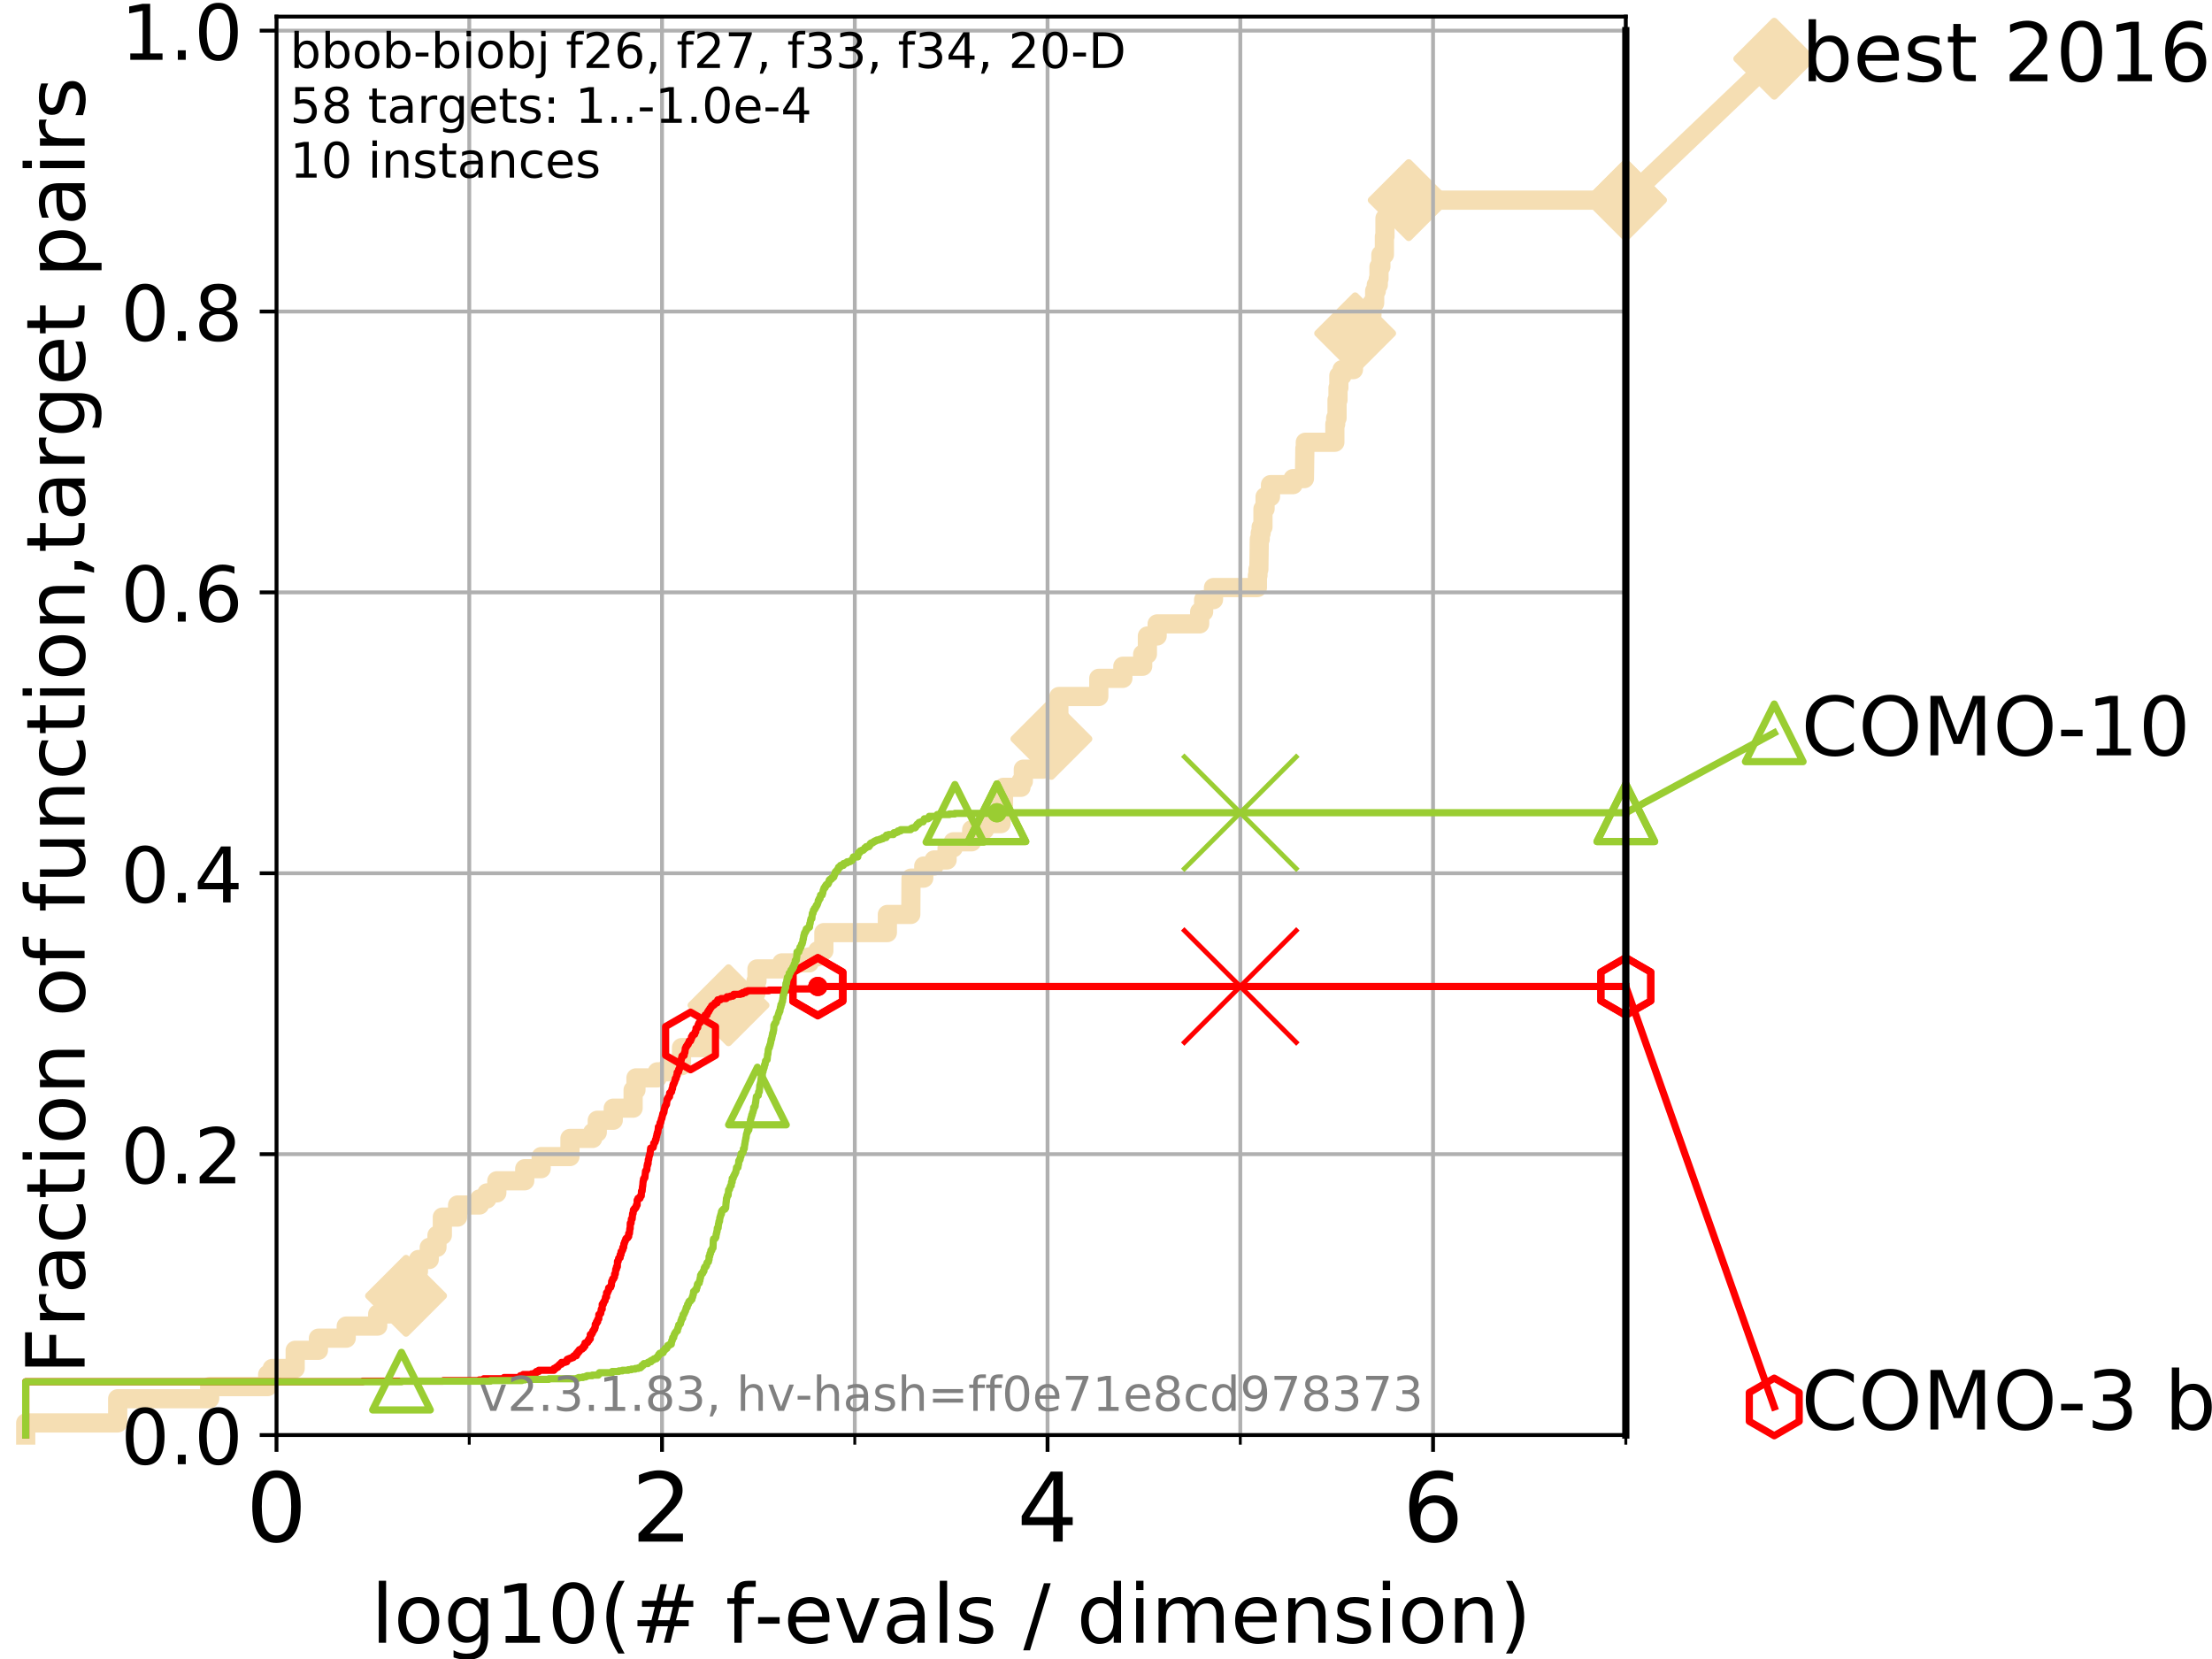 <?xml version="1.0" encoding="utf-8" standalone="no"?>
<!DOCTYPE svg PUBLIC "-//W3C//DTD SVG 1.1//EN"
  "http://www.w3.org/Graphics/SVG/1.1/DTD/svg11.dtd">
<!-- Created with matplotlib (https://matplotlib.org/) -->
<svg height="345.6pt" version="1.1" viewBox="0 0 460.8 345.6" width="460.8pt" xmlns="http://www.w3.org/2000/svg" xmlns:xlink="http://www.w3.org/1999/xlink">
 <defs>
  <style type="text/css">
*{stroke-linecap:butt;stroke-linejoin:round;}
  </style>
 </defs>
 <g id="figure_1">
  <g id="patch_1">
   <path d="M 0 345.6 
L 460.8 345.6 
L 460.8 0 
L 0 0 
z
" style="fill:#ffffff;"/>
  </g>
  <g id="axes_1">
   <g id="patch_2">
    <path d="M 57.6 298.944 
L 338.688 298.944 
L 338.688 3.456 
L 57.6 3.456 
z
" style="fill:#ffffff;"/>
   </g>
   <g id="line2d_1">
    <path d="M 5.357 298.944 
L 5.357 296.422 
L 24.516 296.422 
L 24.516 291.378 
L 43.675 291.378 
L 43.675 288.856 
L 55.763 288.856 
L 55.763 286.334 
L 56.705 286.334 
L 56.705 285.073 
L 61.491 285.073 
L 61.491 281.289 
L 66.333 281.289 
L 66.333 278.767 
L 72.125 278.767 
L 72.125 276.245 
L 78.683 276.245 
L 78.683 273.723 
L 81.109 273.723 
L 81.109 271.201 
L 81.557 271.201 
L 81.557 269.94 
L 84.588 269.94 
L 84.588 268.679 
L 85.492 268.679 
L 85.492 264.896 
L 87.17 264.896 
L 87.17 262.374 
L 89.419 262.374 
L 89.419 259.852 
L 91.03 259.852 
L 91.03 257.33 
L 92.147 257.33 
L 92.147 253.546 
L 95.327 253.546 
L 95.327 251.024 
L 99.887 251.024 
L 99.887 249.763 
L 101.436 249.763 
L 101.436 248.502 
L 103.498 248.502 
L 103.498 245.98 
L 109.312 245.98 
L 109.312 243.458 
L 112.73 243.458 
L 112.73 240.936 
L 118.734 240.936 
L 118.734 237.153 
L 123.474 237.153 
L 123.474 235.892 
L 124.426 235.892 
L 124.426 233.37 
L 127.752 233.37 
L 127.752 230.848 
L 131.889 230.848 
L 131.889 227.064 
L 132.482 227.064 
L 132.482 224.542 
L 136.934 224.542 
L 136.934 223.281 
L 139.269 223.281 
L 139.269 222.02 
L 141.969 222.02 
L 141.969 218.237 
L 146.776 218.237 
L 146.776 216.976 
L 146.896 216.976 
L 146.896 213.193 
L 151.76 213.193 
L 151.76 209.41 
L 155.361 209.41 
L 155.361 206.888 
L 157.481 206.888 
L 157.481 204.366 
L 157.692 204.366 
L 157.692 201.844 
L 162.877 201.844 
L 162.877 200.583 
L 168.579 200.583 
L 168.579 199.321 
L 170.342 199.321 
L 170.342 198.06 
L 171.626 198.06 
L 171.626 194.277 
L 184.855 194.277 
L 184.855 190.494 
L 189.734 190.494 
L 189.781 182.928 
L 192.435 182.928 
L 192.435 180.406 
L 194.587 180.406 
L 194.587 179.145 
L 197.293 179.145 
L 197.293 176.623 
L 198.586 176.623 
L 198.586 175.362 
L 202.42 175.362 
L 202.42 172.84 
L 205.118 172.84 
L 205.118 171.578 
L 208.536 171.578 
L 208.536 167.795 
L 209.053 167.795 
L 209.053 164.012 
L 212.695 164.012 
L 212.695 162.751 
L 213.18 162.751 
L 213.18 160.229 
L 217.262 160.229 
L 217.262 157.707 
L 218.21 157.707 
L 218.21 155.185 
L 218.642 155.185 
L 218.642 153.924 
L 219.023 153.924 
L 219.023 150.141 
L 219.626 150.141 
L 219.626 148.88 
L 220.579 148.88 
L 220.579 145.097 
L 228.896 145.097 
L 228.896 141.313 
L 233.912 141.313 
L 233.912 138.791 
L 238.043 138.791 
L 238.043 136.269 
L 239.022 136.269 
L 239.022 132.486 
L 241.056 132.486 
L 241.056 129.964 
L 249.914 129.964 
L 249.914 127.442 
L 250.74 127.442 
L 250.74 124.92 
L 252.795 124.92 
L 252.795 122.398 
L 261.943 122.398 
L 261.943 119.876 
L 262.06 119.876 
L 262.06 118.615 
L 262.243 118.615 
L 262.335 112.309 
L 262.529 112.309 
L 262.529 111.048 
L 262.719 111.048 
L 262.719 109.787 
L 263.099 109.787 
L 263.099 106.004 
L 263.539 106.004 
L 263.539 103.482 
L 264.667 103.482 
L 264.667 100.96 
L 269.374 100.96 
L 269.374 99.699 
L 271.736 99.699 
L 271.83 93.394 
L 271.92 93.394 
L 271.92 92.133 
L 278.075 92.133 
L 278.075 88.35 
L 278.246 88.35 
L 278.246 87.088 
L 278.532 87.088 
L 278.532 83.305 
L 278.732 83.305 
L 278.732 80.783 
L 278.907 80.783 
L 278.907 78.261 
L 279.578 78.261 
L 279.578 77 
L 281.949 77 
L 281.949 73.217 
L 282.071 73.217 
L 282.071 70.695 
L 282.303 70.695 
L 282.303 69.434 
L 285.09 69.434 
L 285.09 65.651 
L 285.796 65.651 
L 285.796 63.129 
L 286.369 63.129 
L 286.369 60.607 
L 286.706 60.607 
L 286.706 59.346 
L 287.122 59.346 
L 287.122 58.084 
L 287.268 58.084 
L 287.268 55.562 
L 287.662 55.562 
L 287.662 53.04 
L 288.396 53.04 
L 288.396 49.257 
L 288.514 49.257 
L 288.514 45.474 
L 293.461 45.474 
L 293.461 41.691 
L 338.688 41.691 
L 338.688 41.691 
" style="fill:none;stroke:#f5deb3;stroke-linecap:square;stroke-width:4;"/>
   </g>
   <g id="line2d_2">
    <defs>
     <path d="M 0 7.778 
L 7.778 0 
L 0 -7.778 
L -7.778 0 
z
" id="md85ee89a2e" style="stroke:#f5deb3;stroke-linejoin:miter;stroke-width:1.5;"/>
    </defs>
    <g>
     <use style="fill:#f5deb3;stroke:#f5deb3;stroke-linejoin:miter;stroke-width:1.5;" x="84.588" xlink:href="#md85ee89a2e" y="269.94"/>
     <use style="fill:#f5deb3;stroke:#f5deb3;stroke-linejoin:miter;stroke-width:1.5;" x="151.76" xlink:href="#md85ee89a2e" y="209.41"/>
     <use style="fill:#f5deb3;stroke:#f5deb3;stroke-linejoin:miter;stroke-width:1.5;" x="219.023" xlink:href="#md85ee89a2e" y="153.924"/>
     <use style="fill:#f5deb3;stroke:#f5deb3;stroke-linejoin:miter;stroke-width:1.5;" x="282.303" xlink:href="#md85ee89a2e" y="69.434"/>
     <use style="fill:#f5deb3;stroke:#f5deb3;stroke-linejoin:miter;stroke-width:1.5;" x="293.461" xlink:href="#md85ee89a2e" y="41.691"/>
     <use style="fill:#f5deb3;stroke:#f5deb3;stroke-linejoin:miter;stroke-width:1.5;" x="338.688" xlink:href="#md85ee89a2e" y="41.691"/>
    </g>
   </g>
   <g id="line2d_3">
    <path style="fill:none;stroke:#f5deb3;stroke-linecap:square;stroke-width:4;"/>
    <g/>
   </g>
   <g id="line2d_4">
    <path d="M 338.688 41.691 
L 369.608 12.233 
" style="fill:none;stroke:#f5deb3;stroke-linecap:square;stroke-width:4;"/>
    <g>
     <use style="fill:#f5deb3;stroke:#f5deb3;stroke-linejoin:miter;stroke-width:1.5;" x="338.688" xlink:href="#md85ee89a2e" y="41.691"/>
     <use style="fill:#f5deb3;stroke:#f5deb3;stroke-linejoin:miter;stroke-width:1.5;" x="369.608" xlink:href="#md85ee89a2e" y="12.233"/>
    </g>
   </g>
   <g id="matplotlib.axis_1">
    <g id="xtick_1">
     <g id="line2d_5">
      <path clip-path="url(#p08970ecf7c)" d="M 57.6 298.944 
L 57.6 3.456 
" style="fill:none;stroke:#b0b0b0;stroke-linecap:square;stroke-width:0.8;"/>
     </g>
     <g id="line2d_6">
      <defs>
       <path d="M 0 0 
L 0 3.5 
" id="m4c5e9281dc" style="stroke:#000000;stroke-width:0.8;"/>
      </defs>
      <g>
       <use style="stroke:#000000;stroke-width:0.8;" x="57.6" xlink:href="#m4c5e9281dc" y="298.944"/>
      </g>
     </g>
     <g id="text_1">
      <!-- 0 -->
      <defs>
       <path d="M 31.781 66.406 
Q 24.172 66.406 20.328 58.906 
Q 16.5 51.422 16.5 36.375 
Q 16.5 21.391 20.328 13.891 
Q 24.172 6.391 31.781 6.391 
Q 39.453 6.391 43.281 13.891 
Q 47.125 21.391 47.125 36.375 
Q 47.125 51.422 43.281 58.906 
Q 39.453 66.406 31.781 66.406 
z
M 31.781 74.219 
Q 44.047 74.219 50.516 64.516 
Q 56.984 54.828 56.984 36.375 
Q 56.984 17.969 50.516 8.266 
Q 44.047 -1.422 31.781 -1.422 
Q 19.531 -1.422 13.062 8.266 
Q 6.594 17.969 6.594 36.375 
Q 6.594 54.828 13.062 64.516 
Q 19.531 74.219 31.781 74.219 
z
" id="DejaVuSans-48"/>
      </defs>
      <g transform="translate(51.237 321.141)scale(0.2 -0.2)">
       <use xlink:href="#DejaVuSans-48"/>
      </g>
     </g>
    </g>
    <g id="xtick_2">
     <g id="line2d_7">
      <path clip-path="url(#p08970ecf7c)" d="M 137.911 298.944 
L 137.911 3.456 
" style="fill:none;stroke:#b0b0b0;stroke-linecap:square;stroke-width:0.8;"/>
     </g>
     <g id="line2d_8">
      <g>
       <use style="stroke:#000000;stroke-width:0.8;" x="137.911" xlink:href="#m4c5e9281dc" y="298.944"/>
      </g>
     </g>
     <g id="text_2">
      <!-- 2 -->
      <defs>
       <path d="M 19.188 8.297 
L 53.609 8.297 
L 53.609 0 
L 7.328 0 
L 7.328 8.297 
Q 12.938 14.109 22.625 23.891 
Q 32.328 33.688 34.812 36.531 
Q 39.547 41.844 41.422 45.531 
Q 43.312 49.219 43.312 52.781 
Q 43.312 58.594 39.234 62.25 
Q 35.156 65.922 28.609 65.922 
Q 23.969 65.922 18.812 64.312 
Q 13.672 62.703 7.812 59.422 
L 7.812 69.391 
Q 13.766 71.781 18.938 73 
Q 24.125 74.219 28.422 74.219 
Q 39.75 74.219 46.484 68.547 
Q 53.219 62.891 53.219 53.422 
Q 53.219 48.922 51.531 44.891 
Q 49.859 40.875 45.406 35.406 
Q 44.188 33.984 37.641 27.219 
Q 31.109 20.453 19.188 8.297 
z
" id="DejaVuSans-50"/>
      </defs>
      <g transform="translate(131.548 321.141)scale(0.2 -0.2)">
       <use xlink:href="#DejaVuSans-50"/>
      </g>
     </g>
    </g>
    <g id="xtick_3">
     <g id="line2d_9">
      <path clip-path="url(#p08970ecf7c)" d="M 218.222 298.944 
L 218.222 3.456 
" style="fill:none;stroke:#b0b0b0;stroke-linecap:square;stroke-width:0.8;"/>
     </g>
     <g id="line2d_10">
      <g>
       <use style="stroke:#000000;stroke-width:0.8;" x="218.222" xlink:href="#m4c5e9281dc" y="298.944"/>
      </g>
     </g>
     <g id="text_3">
      <!-- 4 -->
      <defs>
       <path d="M 37.797 64.312 
L 12.891 25.391 
L 37.797 25.391 
z
M 35.203 72.906 
L 47.609 72.906 
L 47.609 25.391 
L 58.016 25.391 
L 58.016 17.188 
L 47.609 17.188 
L 47.609 0 
L 37.797 0 
L 37.797 17.188 
L 4.891 17.188 
L 4.891 26.703 
z
" id="DejaVuSans-52"/>
      </defs>
      <g transform="translate(211.859 321.141)scale(0.2 -0.2)">
       <use xlink:href="#DejaVuSans-52"/>
      </g>
     </g>
    </g>
    <g id="xtick_4">
     <g id="line2d_11">
      <path clip-path="url(#p08970ecf7c)" d="M 298.533 298.944 
L 298.533 3.456 
" style="fill:none;stroke:#b0b0b0;stroke-linecap:square;stroke-width:0.8;"/>
     </g>
     <g id="line2d_12">
      <g>
       <use style="stroke:#000000;stroke-width:0.8;" x="298.533" xlink:href="#m4c5e9281dc" y="298.944"/>
      </g>
     </g>
     <g id="text_4">
      <!-- 6 -->
      <defs>
       <path d="M 33.016 40.375 
Q 26.375 40.375 22.484 35.828 
Q 18.609 31.297 18.609 23.391 
Q 18.609 15.531 22.484 10.953 
Q 26.375 6.391 33.016 6.391 
Q 39.656 6.391 43.531 10.953 
Q 47.406 15.531 47.406 23.391 
Q 47.406 31.297 43.531 35.828 
Q 39.656 40.375 33.016 40.375 
z
M 52.594 71.297 
L 52.594 62.312 
Q 48.875 64.062 45.094 64.984 
Q 41.312 65.922 37.594 65.922 
Q 27.828 65.922 22.672 59.328 
Q 17.531 52.734 16.797 39.406 
Q 19.672 43.656 24.016 45.922 
Q 28.375 48.188 33.594 48.188 
Q 44.578 48.188 50.953 41.516 
Q 57.328 34.859 57.328 23.391 
Q 57.328 12.156 50.688 5.359 
Q 44.047 -1.422 33.016 -1.422 
Q 20.359 -1.422 13.672 8.266 
Q 6.984 17.969 6.984 36.375 
Q 6.984 53.656 15.188 63.938 
Q 23.391 74.219 37.203 74.219 
Q 40.922 74.219 44.703 73.484 
Q 48.484 72.75 52.594 71.297 
z
" id="DejaVuSans-54"/>
      </defs>
      <g transform="translate(292.17 321.141)scale(0.2 -0.2)">
       <use xlink:href="#DejaVuSans-54"/>
      </g>
     </g>
    </g>
    <g id="xtick_5">
     <g id="line2d_13">
      <path clip-path="url(#p08970ecf7c)" d="M 97.755 298.944 
L 97.755 3.456 
" style="fill:none;stroke:#b0b0b0;stroke-linecap:square;stroke-width:0.8;"/>
     </g>
     <g id="line2d_14">
      <defs>
       <path d="M 0 0 
L 0 2 
" id="m363fcaf723" style="stroke:#000000;stroke-width:0.6;"/>
      </defs>
      <g>
       <use style="stroke:#000000;stroke-width:0.6;" x="97.755" xlink:href="#m363fcaf723" y="298.944"/>
      </g>
     </g>
    </g>
    <g id="xtick_6">
     <g id="line2d_15">
      <path clip-path="url(#p08970ecf7c)" d="M 178.066 298.944 
L 178.066 3.456 
" style="fill:none;stroke:#b0b0b0;stroke-linecap:square;stroke-width:0.8;"/>
     </g>
     <g id="line2d_16">
      <g>
       <use style="stroke:#000000;stroke-width:0.6;" x="178.066" xlink:href="#m363fcaf723" y="298.944"/>
      </g>
     </g>
    </g>
    <g id="xtick_7">
     <g id="line2d_17">
      <path clip-path="url(#p08970ecf7c)" d="M 258.377 298.944 
L 258.377 3.456 
" style="fill:none;stroke:#b0b0b0;stroke-linecap:square;stroke-width:0.8;"/>
     </g>
     <g id="line2d_18">
      <g>
       <use style="stroke:#000000;stroke-width:0.6;" x="258.377" xlink:href="#m363fcaf723" y="298.944"/>
      </g>
     </g>
    </g>
    <g id="xtick_8">
     <g id="line2d_19">
      <path clip-path="url(#p08970ecf7c)" d="M 338.688 298.944 
L 338.688 3.456 
" style="fill:none;stroke:#b0b0b0;stroke-linecap:square;stroke-width:0.8;"/>
     </g>
     <g id="line2d_20">
      <g>
       <use style="stroke:#000000;stroke-width:0.6;" x="338.688" xlink:href="#m363fcaf723" y="298.944"/>
      </g>
     </g>
    </g>
    <g id="text_5">
     <!-- log10(# f-evals / dimension) -->
     <defs>
      <path d="M 9.422 75.984 
L 18.406 75.984 
L 18.406 0 
L 9.422 0 
z
" id="DejaVuSans-108"/>
      <path d="M 30.609 48.391 
Q 23.391 48.391 19.188 42.75 
Q 14.984 37.109 14.984 27.297 
Q 14.984 17.484 19.156 11.844 
Q 23.344 6.203 30.609 6.203 
Q 37.797 6.203 41.984 11.859 
Q 46.188 17.531 46.188 27.297 
Q 46.188 37.016 41.984 42.703 
Q 37.797 48.391 30.609 48.391 
z
M 30.609 56 
Q 42.328 56 49.016 48.375 
Q 55.719 40.766 55.719 27.297 
Q 55.719 13.875 49.016 6.219 
Q 42.328 -1.422 30.609 -1.422 
Q 18.844 -1.422 12.172 6.219 
Q 5.516 13.875 5.516 27.297 
Q 5.516 40.766 12.172 48.375 
Q 18.844 56 30.609 56 
z
" id="DejaVuSans-111"/>
      <path d="M 45.406 27.984 
Q 45.406 37.75 41.375 43.109 
Q 37.359 48.484 30.078 48.484 
Q 22.859 48.484 18.828 43.109 
Q 14.797 37.75 14.797 27.984 
Q 14.797 18.266 18.828 12.891 
Q 22.859 7.516 30.078 7.516 
Q 37.359 7.516 41.375 12.891 
Q 45.406 18.266 45.406 27.984 
z
M 54.391 6.781 
Q 54.391 -7.172 48.188 -13.984 
Q 42 -20.797 29.203 -20.797 
Q 24.469 -20.797 20.266 -20.094 
Q 16.062 -19.391 12.109 -17.922 
L 12.109 -9.188 
Q 16.062 -11.328 19.922 -12.344 
Q 23.781 -13.375 27.781 -13.375 
Q 36.625 -13.375 41.016 -8.766 
Q 45.406 -4.156 45.406 5.172 
L 45.406 9.625 
Q 42.625 4.781 38.281 2.391 
Q 33.938 0 27.875 0 
Q 17.828 0 11.672 7.656 
Q 5.516 15.328 5.516 27.984 
Q 5.516 40.672 11.672 48.328 
Q 17.828 56 27.875 56 
Q 33.938 56 38.281 53.609 
Q 42.625 51.219 45.406 46.391 
L 45.406 54.688 
L 54.391 54.688 
z
" id="DejaVuSans-103"/>
      <path d="M 12.406 8.297 
L 28.516 8.297 
L 28.516 63.922 
L 10.984 60.406 
L 10.984 69.391 
L 28.422 72.906 
L 38.281 72.906 
L 38.281 8.297 
L 54.391 8.297 
L 54.391 0 
L 12.406 0 
z
" id="DejaVuSans-49"/>
      <path d="M 31 75.875 
Q 24.469 64.656 21.281 53.656 
Q 18.109 42.672 18.109 31.391 
Q 18.109 20.125 21.312 9.062 
Q 24.516 -2 31 -13.188 
L 23.188 -13.188 
Q 15.875 -1.703 12.234 9.375 
Q 8.594 20.453 8.594 31.391 
Q 8.594 42.281 12.203 53.312 
Q 15.828 64.359 23.188 75.875 
z
" id="DejaVuSans-40"/>
      <path d="M 51.125 44 
L 36.922 44 
L 32.812 27.688 
L 47.125 27.688 
z
M 43.797 71.781 
L 38.719 51.516 
L 52.984 51.516 
L 58.109 71.781 
L 65.922 71.781 
L 60.891 51.516 
L 76.125 51.516 
L 76.125 44 
L 58.984 44 
L 54.984 27.688 
L 70.516 27.688 
L 70.516 20.219 
L 53.078 20.219 
L 48 0 
L 40.188 0 
L 45.219 20.219 
L 30.906 20.219 
L 25.875 0 
L 18.016 0 
L 23.094 20.219 
L 7.719 20.219 
L 7.719 27.688 
L 24.906 27.688 
L 29 44 
L 13.281 44 
L 13.281 51.516 
L 30.906 51.516 
L 35.891 71.781 
z
" id="DejaVuSans-35"/>
      <path id="DejaVuSans-32"/>
      <path d="M 37.109 75.984 
L 37.109 68.5 
L 28.516 68.5 
Q 23.688 68.5 21.797 66.547 
Q 19.922 64.594 19.922 59.516 
L 19.922 54.688 
L 34.719 54.688 
L 34.719 47.703 
L 19.922 47.703 
L 19.922 0 
L 10.891 0 
L 10.891 47.703 
L 2.297 47.703 
L 2.297 54.688 
L 10.891 54.688 
L 10.891 58.5 
Q 10.891 67.625 15.141 71.797 
Q 19.391 75.984 28.609 75.984 
z
" id="DejaVuSans-102"/>
      <path d="M 4.891 31.391 
L 31.203 31.391 
L 31.203 23.391 
L 4.891 23.391 
z
" id="DejaVuSans-45"/>
      <path d="M 56.203 29.594 
L 56.203 25.203 
L 14.891 25.203 
Q 15.484 15.922 20.484 11.062 
Q 25.484 6.203 34.422 6.203 
Q 39.594 6.203 44.453 7.469 
Q 49.312 8.734 54.109 11.281 
L 54.109 2.781 
Q 49.266 0.734 44.188 -0.344 
Q 39.109 -1.422 33.891 -1.422 
Q 20.797 -1.422 13.156 6.188 
Q 5.516 13.812 5.516 26.812 
Q 5.516 40.234 12.766 48.109 
Q 20.016 56 32.328 56 
Q 43.359 56 49.781 48.891 
Q 56.203 41.797 56.203 29.594 
z
M 47.219 32.234 
Q 47.125 39.594 43.094 43.984 
Q 39.062 48.391 32.422 48.391 
Q 24.906 48.391 20.391 44.141 
Q 15.875 39.891 15.188 32.172 
z
" id="DejaVuSans-101"/>
      <path d="M 2.984 54.688 
L 12.5 54.688 
L 29.594 8.797 
L 46.688 54.688 
L 56.203 54.688 
L 35.688 0 
L 23.484 0 
z
" id="DejaVuSans-118"/>
      <path d="M 34.281 27.484 
Q 23.391 27.484 19.188 25 
Q 14.984 22.516 14.984 16.5 
Q 14.984 11.719 18.141 8.906 
Q 21.297 6.109 26.703 6.109 
Q 34.188 6.109 38.703 11.406 
Q 43.219 16.703 43.219 25.484 
L 43.219 27.484 
z
M 52.203 31.203 
L 52.203 0 
L 43.219 0 
L 43.219 8.297 
Q 40.141 3.328 35.547 0.953 
Q 30.953 -1.422 24.312 -1.422 
Q 15.922 -1.422 10.953 3.297 
Q 6 8.016 6 15.922 
Q 6 25.141 12.172 29.828 
Q 18.359 34.516 30.609 34.516 
L 43.219 34.516 
L 43.219 35.406 
Q 43.219 41.609 39.141 45 
Q 35.062 48.391 27.688 48.391 
Q 23 48.391 18.547 47.266 
Q 14.109 46.141 10.016 43.891 
L 10.016 52.203 
Q 14.938 54.109 19.578 55.047 
Q 24.219 56 28.609 56 
Q 40.484 56 46.344 49.844 
Q 52.203 43.703 52.203 31.203 
z
" id="DejaVuSans-97"/>
      <path d="M 44.281 53.078 
L 44.281 44.578 
Q 40.484 46.531 36.375 47.5 
Q 32.281 48.484 27.875 48.484 
Q 21.188 48.484 17.844 46.438 
Q 14.5 44.391 14.5 40.281 
Q 14.5 37.156 16.891 35.375 
Q 19.281 33.594 26.516 31.984 
L 29.594 31.297 
Q 39.156 29.25 43.188 25.516 
Q 47.219 21.781 47.219 15.094 
Q 47.219 7.469 41.188 3.016 
Q 35.156 -1.422 24.609 -1.422 
Q 20.219 -1.422 15.453 -0.562 
Q 10.688 0.297 5.422 2 
L 5.422 11.281 
Q 10.406 8.688 15.234 7.391 
Q 20.062 6.109 24.812 6.109 
Q 31.156 6.109 34.562 8.281 
Q 37.984 10.453 37.984 14.406 
Q 37.984 18.062 35.516 20.016 
Q 33.062 21.969 24.703 23.781 
L 21.578 24.516 
Q 13.234 26.266 9.516 29.906 
Q 5.812 33.547 5.812 39.891 
Q 5.812 47.609 11.281 51.797 
Q 16.75 56 26.812 56 
Q 31.781 56 36.172 55.266 
Q 40.578 54.547 44.281 53.078 
z
" id="DejaVuSans-115"/>
      <path d="M 25.391 72.906 
L 33.688 72.906 
L 8.297 -9.281 
L 0 -9.281 
z
" id="DejaVuSans-47"/>
      <path d="M 45.406 46.391 
L 45.406 75.984 
L 54.391 75.984 
L 54.391 0 
L 45.406 0 
L 45.406 8.203 
Q 42.578 3.328 38.25 0.953 
Q 33.938 -1.422 27.875 -1.422 
Q 17.969 -1.422 11.734 6.484 
Q 5.516 14.406 5.516 27.297 
Q 5.516 40.188 11.734 48.094 
Q 17.969 56 27.875 56 
Q 33.938 56 38.25 53.625 
Q 42.578 51.266 45.406 46.391 
z
M 14.797 27.297 
Q 14.797 17.391 18.875 11.75 
Q 22.953 6.109 30.078 6.109 
Q 37.203 6.109 41.297 11.75 
Q 45.406 17.391 45.406 27.297 
Q 45.406 37.203 41.297 42.844 
Q 37.203 48.484 30.078 48.484 
Q 22.953 48.484 18.875 42.844 
Q 14.797 37.203 14.797 27.297 
z
" id="DejaVuSans-100"/>
      <path d="M 9.422 54.688 
L 18.406 54.688 
L 18.406 0 
L 9.422 0 
z
M 9.422 75.984 
L 18.406 75.984 
L 18.406 64.594 
L 9.422 64.594 
z
" id="DejaVuSans-105"/>
      <path d="M 52 44.188 
Q 55.375 50.25 60.062 53.125 
Q 64.75 56 71.094 56 
Q 79.641 56 84.281 50.016 
Q 88.922 44.047 88.922 33.016 
L 88.922 0 
L 79.891 0 
L 79.891 32.719 
Q 79.891 40.578 77.094 44.375 
Q 74.312 48.188 68.609 48.188 
Q 61.625 48.188 57.562 43.547 
Q 53.516 38.922 53.516 30.906 
L 53.516 0 
L 44.484 0 
L 44.484 32.719 
Q 44.484 40.625 41.703 44.406 
Q 38.922 48.188 33.109 48.188 
Q 26.219 48.188 22.156 43.531 
Q 18.109 38.875 18.109 30.906 
L 18.109 0 
L 9.078 0 
L 9.078 54.688 
L 18.109 54.688 
L 18.109 46.188 
Q 21.188 51.219 25.484 53.609 
Q 29.781 56 35.688 56 
Q 41.656 56 45.828 52.969 
Q 50 49.953 52 44.188 
z
" id="DejaVuSans-109"/>
      <path d="M 54.891 33.016 
L 54.891 0 
L 45.906 0 
L 45.906 32.719 
Q 45.906 40.484 42.875 44.328 
Q 39.844 48.188 33.797 48.188 
Q 26.516 48.188 22.312 43.547 
Q 18.109 38.922 18.109 30.906 
L 18.109 0 
L 9.078 0 
L 9.078 54.688 
L 18.109 54.688 
L 18.109 46.188 
Q 21.344 51.125 25.703 53.562 
Q 30.078 56 35.797 56 
Q 45.219 56 50.047 50.172 
Q 54.891 44.344 54.891 33.016 
z
" id="DejaVuSans-110"/>
      <path d="M 8.016 75.875 
L 15.828 75.875 
Q 23.141 64.359 26.781 53.312 
Q 30.422 42.281 30.422 31.391 
Q 30.422 20.453 26.781 9.375 
Q 23.141 -1.703 15.828 -13.188 
L 8.016 -13.188 
Q 14.5 -2 17.703 9.062 
Q 20.906 20.125 20.906 31.391 
Q 20.906 42.672 17.703 53.656 
Q 14.5 64.656 8.016 75.875 
z
" id="DejaVuSans-41"/>
     </defs>
     <g transform="translate(77.303 342.218)scale(0.17 -0.17)">
      <use xlink:href="#DejaVuSans-108"/>
      <use x="27.783" xlink:href="#DejaVuSans-111"/>
      <use x="88.965" xlink:href="#DejaVuSans-103"/>
      <use x="152.441" xlink:href="#DejaVuSans-49"/>
      <use x="216.064" xlink:href="#DejaVuSans-48"/>
      <use x="279.688" xlink:href="#DejaVuSans-40"/>
      <use x="318.701" xlink:href="#DejaVuSans-35"/>
      <use x="402.49" xlink:href="#DejaVuSans-32"/>
      <use x="434.277" xlink:href="#DejaVuSans-102"/>
      <use x="469.404" xlink:href="#DejaVuSans-45"/>
      <use x="505.488" xlink:href="#DejaVuSans-101"/>
      <use x="567.012" xlink:href="#DejaVuSans-118"/>
      <use x="626.191" xlink:href="#DejaVuSans-97"/>
      <use x="687.471" xlink:href="#DejaVuSans-108"/>
      <use x="715.254" xlink:href="#DejaVuSans-115"/>
      <use x="767.354" xlink:href="#DejaVuSans-32"/>
      <use x="799.141" xlink:href="#DejaVuSans-47"/>
      <use x="832.832" xlink:href="#DejaVuSans-32"/>
      <use x="864.619" xlink:href="#DejaVuSans-100"/>
      <use x="928.096" xlink:href="#DejaVuSans-105"/>
      <use x="955.879" xlink:href="#DejaVuSans-109"/>
      <use x="1053.291" xlink:href="#DejaVuSans-101"/>
      <use x="1114.814" xlink:href="#DejaVuSans-110"/>
      <use x="1178.193" xlink:href="#DejaVuSans-115"/>
      <use x="1230.293" xlink:href="#DejaVuSans-105"/>
      <use x="1258.076" xlink:href="#DejaVuSans-111"/>
      <use x="1319.258" xlink:href="#DejaVuSans-110"/>
      <use x="1382.637" xlink:href="#DejaVuSans-41"/>
     </g>
    </g>
   </g>
   <g id="matplotlib.axis_2">
    <g id="ytick_1">
     <g id="line2d_21">
      <path clip-path="url(#p08970ecf7c)" d="M 57.6 298.944 
L 338.688 298.944 
" style="fill:none;stroke:#b0b0b0;stroke-linecap:square;stroke-width:0.8;"/>
     </g>
     <g id="line2d_22">
      <defs>
       <path d="M 0 0 
L -3.5 0 
" id="mba2ed5efaa" style="stroke:#000000;stroke-width:0.8;"/>
      </defs>
      <g>
       <use style="stroke:#000000;stroke-width:0.8;" x="57.6" xlink:href="#mba2ed5efaa" y="298.944"/>
      </g>
     </g>
     <g id="text_6">
      <!-- 0.0 -->
      <defs>
       <path d="M 10.688 12.406 
L 21 12.406 
L 21 0 
L 10.688 0 
z
" id="DejaVuSans-46"/>
      </defs>
      <g transform="translate(25.155 305.023)scale(0.16 -0.16)">
       <use xlink:href="#DejaVuSans-48"/>
       <use x="63.623" xlink:href="#DejaVuSans-46"/>
       <use x="95.41" xlink:href="#DejaVuSans-48"/>
      </g>
     </g>
    </g>
    <g id="ytick_2">
     <g id="line2d_23">
      <path clip-path="url(#p08970ecf7c)" d="M 57.6 240.432 
L 338.688 240.432 
" style="fill:none;stroke:#b0b0b0;stroke-linecap:square;stroke-width:0.8;"/>
     </g>
     <g id="line2d_24">
      <g>
       <use style="stroke:#000000;stroke-width:0.8;" x="57.6" xlink:href="#mba2ed5efaa" y="240.432"/>
      </g>
     </g>
     <g id="text_7">
      <!-- 0.2 -->
      <g transform="translate(25.155 246.51)scale(0.16 -0.16)">
       <use xlink:href="#DejaVuSans-48"/>
       <use x="63.623" xlink:href="#DejaVuSans-46"/>
       <use x="95.41" xlink:href="#DejaVuSans-50"/>
      </g>
     </g>
    </g>
    <g id="ytick_3">
     <g id="line2d_25">
      <path clip-path="url(#p08970ecf7c)" d="M 57.6 181.919 
L 338.688 181.919 
" style="fill:none;stroke:#b0b0b0;stroke-linecap:square;stroke-width:0.8;"/>
     </g>
     <g id="line2d_26">
      <g>
       <use style="stroke:#000000;stroke-width:0.8;" x="57.6" xlink:href="#mba2ed5efaa" y="181.919"/>
      </g>
     </g>
     <g id="text_8">
      <!-- 0.4 -->
      <g transform="translate(25.155 187.998)scale(0.16 -0.16)">
       <use xlink:href="#DejaVuSans-48"/>
       <use x="63.623" xlink:href="#DejaVuSans-46"/>
       <use x="95.41" xlink:href="#DejaVuSans-52"/>
      </g>
     </g>
    </g>
    <g id="ytick_4">
     <g id="line2d_27">
      <path clip-path="url(#p08970ecf7c)" d="M 57.6 123.407 
L 338.688 123.407 
" style="fill:none;stroke:#b0b0b0;stroke-linecap:square;stroke-width:0.8;"/>
     </g>
     <g id="line2d_28">
      <g>
       <use style="stroke:#000000;stroke-width:0.8;" x="57.6" xlink:href="#mba2ed5efaa" y="123.407"/>
      </g>
     </g>
     <g id="text_9">
      <!-- 0.6 -->
      <g transform="translate(25.155 129.485)scale(0.16 -0.16)">
       <use xlink:href="#DejaVuSans-48"/>
       <use x="63.623" xlink:href="#DejaVuSans-46"/>
       <use x="95.41" xlink:href="#DejaVuSans-54"/>
      </g>
     </g>
    </g>
    <g id="ytick_5">
     <g id="line2d_29">
      <path clip-path="url(#p08970ecf7c)" d="M 57.6 64.894 
L 338.688 64.894 
" style="fill:none;stroke:#b0b0b0;stroke-linecap:square;stroke-width:0.8;"/>
     </g>
     <g id="line2d_30">
      <g>
       <use style="stroke:#000000;stroke-width:0.8;" x="57.6" xlink:href="#mba2ed5efaa" y="64.894"/>
      </g>
     </g>
     <g id="text_10">
      <!-- 0.8 -->
      <defs>
       <path d="M 31.781 34.625 
Q 24.75 34.625 20.719 30.859 
Q 16.703 27.094 16.703 20.516 
Q 16.703 13.922 20.719 10.156 
Q 24.75 6.391 31.781 6.391 
Q 38.812 6.391 42.859 10.172 
Q 46.922 13.969 46.922 20.516 
Q 46.922 27.094 42.891 30.859 
Q 38.875 34.625 31.781 34.625 
z
M 21.922 38.812 
Q 15.578 40.375 12.031 44.719 
Q 8.5 49.078 8.5 55.328 
Q 8.5 64.062 14.719 69.141 
Q 20.953 74.219 31.781 74.219 
Q 42.672 74.219 48.875 69.141 
Q 55.078 64.062 55.078 55.328 
Q 55.078 49.078 51.531 44.719 
Q 48 40.375 41.703 38.812 
Q 48.828 37.156 52.797 32.312 
Q 56.781 27.484 56.781 20.516 
Q 56.781 9.906 50.312 4.234 
Q 43.844 -1.422 31.781 -1.422 
Q 19.734 -1.422 13.25 4.234 
Q 6.781 9.906 6.781 20.516 
Q 6.781 27.484 10.781 32.312 
Q 14.797 37.156 21.922 38.812 
z
M 18.312 54.391 
Q 18.312 48.734 21.844 45.562 
Q 25.391 42.391 31.781 42.391 
Q 38.141 42.391 41.719 45.562 
Q 45.312 48.734 45.312 54.391 
Q 45.312 60.062 41.719 63.234 
Q 38.141 66.406 31.781 66.406 
Q 25.391 66.406 21.844 63.234 
Q 18.312 60.062 18.312 54.391 
z
" id="DejaVuSans-56"/>
      </defs>
      <g transform="translate(25.155 70.973)scale(0.16 -0.16)">
       <use xlink:href="#DejaVuSans-48"/>
       <use x="63.623" xlink:href="#DejaVuSans-46"/>
       <use x="95.41" xlink:href="#DejaVuSans-56"/>
      </g>
     </g>
    </g>
    <g id="ytick_6">
     <g id="line2d_31">
      <path clip-path="url(#p08970ecf7c)" d="M 57.6 6.382 
L 338.688 6.382 
" style="fill:none;stroke:#b0b0b0;stroke-linecap:square;stroke-width:0.8;"/>
     </g>
     <g id="line2d_32">
      <g>
       <use style="stroke:#000000;stroke-width:0.8;" x="57.6" xlink:href="#mba2ed5efaa" y="6.382"/>
      </g>
     </g>
     <g id="text_11">
      <!-- 1.0 -->
      <g transform="translate(25.155 12.46)scale(0.16 -0.16)">
       <use xlink:href="#DejaVuSans-49"/>
       <use x="63.623" xlink:href="#DejaVuSans-46"/>
       <use x="95.41" xlink:href="#DejaVuSans-48"/>
      </g>
     </g>
    </g>
    <g id="text_12">
     <!-- Fraction of function,target pairs -->
     <defs>
      <path d="M 9.812 72.906 
L 51.703 72.906 
L 51.703 64.594 
L 19.672 64.594 
L 19.672 43.109 
L 48.578 43.109 
L 48.578 34.812 
L 19.672 34.812 
L 19.672 0 
L 9.812 0 
z
" id="DejaVuSans-70"/>
      <path d="M 41.109 46.297 
Q 39.594 47.172 37.812 47.578 
Q 36.031 48 33.891 48 
Q 26.266 48 22.188 43.047 
Q 18.109 38.094 18.109 28.812 
L 18.109 0 
L 9.078 0 
L 9.078 54.688 
L 18.109 54.688 
L 18.109 46.188 
Q 20.953 51.172 25.484 53.578 
Q 30.031 56 36.531 56 
Q 37.453 56 38.578 55.875 
Q 39.703 55.766 41.062 55.516 
z
" id="DejaVuSans-114"/>
      <path d="M 48.781 52.594 
L 48.781 44.188 
Q 44.969 46.297 41.141 47.344 
Q 37.312 48.391 33.406 48.391 
Q 24.656 48.391 19.812 42.844 
Q 14.984 37.312 14.984 27.297 
Q 14.984 17.281 19.812 11.734 
Q 24.656 6.203 33.406 6.203 
Q 37.312 6.203 41.141 7.25 
Q 44.969 8.297 48.781 10.406 
L 48.781 2.094 
Q 45.016 0.344 40.984 -0.531 
Q 36.969 -1.422 32.422 -1.422 
Q 20.062 -1.422 12.781 6.344 
Q 5.516 14.109 5.516 27.297 
Q 5.516 40.672 12.859 48.328 
Q 20.219 56 33.016 56 
Q 37.156 56 41.109 55.141 
Q 45.062 54.297 48.781 52.594 
z
" id="DejaVuSans-99"/>
      <path d="M 18.312 70.219 
L 18.312 54.688 
L 36.812 54.688 
L 36.812 47.703 
L 18.312 47.703 
L 18.312 18.016 
Q 18.312 11.328 20.141 9.422 
Q 21.969 7.516 27.594 7.516 
L 36.812 7.516 
L 36.812 0 
L 27.594 0 
Q 17.188 0 13.234 3.875 
Q 9.281 7.766 9.281 18.016 
L 9.281 47.703 
L 2.688 47.703 
L 2.688 54.688 
L 9.281 54.688 
L 9.281 70.219 
z
" id="DejaVuSans-116"/>
      <path d="M 8.5 21.578 
L 8.5 54.688 
L 17.484 54.688 
L 17.484 21.922 
Q 17.484 14.156 20.5 10.266 
Q 23.531 6.391 29.594 6.391 
Q 36.859 6.391 41.078 11.031 
Q 45.312 15.672 45.312 23.688 
L 45.312 54.688 
L 54.297 54.688 
L 54.297 0 
L 45.312 0 
L 45.312 8.406 
Q 42.047 3.422 37.719 1 
Q 33.406 -1.422 27.688 -1.422 
Q 18.266 -1.422 13.375 4.438 
Q 8.5 10.297 8.5 21.578 
z
M 31.109 56 
z
" id="DejaVuSans-117"/>
      <path d="M 11.719 12.406 
L 22.016 12.406 
L 22.016 4 
L 14.016 -11.625 
L 7.719 -11.625 
L 11.719 4 
z
" id="DejaVuSans-44"/>
      <path d="M 18.109 8.203 
L 18.109 -20.797 
L 9.078 -20.797 
L 9.078 54.688 
L 18.109 54.688 
L 18.109 46.391 
Q 20.953 51.266 25.266 53.625 
Q 29.594 56 35.594 56 
Q 45.562 56 51.781 48.094 
Q 58.016 40.188 58.016 27.297 
Q 58.016 14.406 51.781 6.484 
Q 45.562 -1.422 35.594 -1.422 
Q 29.594 -1.422 25.266 0.953 
Q 20.953 3.328 18.109 8.203 
z
M 48.688 27.297 
Q 48.688 37.203 44.609 42.844 
Q 40.531 48.484 33.406 48.484 
Q 26.266 48.484 22.188 42.844 
Q 18.109 37.203 18.109 27.297 
Q 18.109 17.391 22.188 11.75 
Q 26.266 6.109 33.406 6.109 
Q 40.531 6.109 44.609 11.75 
Q 48.688 17.391 48.688 27.297 
z
" id="DejaVuSans-112"/>
     </defs>
     <g transform="translate(17.62 286.339)rotate(-90)scale(0.17 -0.17)">
      <use xlink:href="#DejaVuSans-70"/>
      <use x="57.41" xlink:href="#DejaVuSans-114"/>
      <use x="98.523" xlink:href="#DejaVuSans-97"/>
      <use x="159.803" xlink:href="#DejaVuSans-99"/>
      <use x="214.783" xlink:href="#DejaVuSans-116"/>
      <use x="253.992" xlink:href="#DejaVuSans-105"/>
      <use x="281.775" xlink:href="#DejaVuSans-111"/>
      <use x="342.957" xlink:href="#DejaVuSans-110"/>
      <use x="406.336" xlink:href="#DejaVuSans-32"/>
      <use x="438.123" xlink:href="#DejaVuSans-111"/>
      <use x="499.305" xlink:href="#DejaVuSans-102"/>
      <use x="534.51" xlink:href="#DejaVuSans-32"/>
      <use x="566.297" xlink:href="#DejaVuSans-102"/>
      <use x="601.502" xlink:href="#DejaVuSans-117"/>
      <use x="664.881" xlink:href="#DejaVuSans-110"/>
      <use x="728.26" xlink:href="#DejaVuSans-99"/>
      <use x="783.24" xlink:href="#DejaVuSans-116"/>
      <use x="822.449" xlink:href="#DejaVuSans-105"/>
      <use x="850.232" xlink:href="#DejaVuSans-111"/>
      <use x="911.414" xlink:href="#DejaVuSans-110"/>
      <use x="974.793" xlink:href="#DejaVuSans-44"/>
      <use x="1006.58" xlink:href="#DejaVuSans-116"/>
      <use x="1045.789" xlink:href="#DejaVuSans-97"/>
      <use x="1107.068" xlink:href="#DejaVuSans-114"/>
      <use x="1148.166" xlink:href="#DejaVuSans-103"/>
      <use x="1211.643" xlink:href="#DejaVuSans-101"/>
      <use x="1273.166" xlink:href="#DejaVuSans-116"/>
      <use x="1312.375" xlink:href="#DejaVuSans-32"/>
      <use x="1344.162" xlink:href="#DejaVuSans-112"/>
      <use x="1407.639" xlink:href="#DejaVuSans-97"/>
      <use x="1468.918" xlink:href="#DejaVuSans-105"/>
      <use x="1496.701" xlink:href="#DejaVuSans-114"/>
      <use x="1537.814" xlink:href="#DejaVuSans-115"/>
     </g>
    </g>
   </g>
   <g id="line2d_33">
    <defs>
     <path d="M 0 1.5 
C 0.398 1.5 0.779 1.342 1.061 1.061 
C 1.342 0.779 1.5 0.398 1.5 0 
C 1.5 -0.398 1.342 -0.779 1.061 -1.061 
C 0.779 -1.342 0.398 -1.5 0 -1.5 
C -0.398 -1.5 -0.779 -1.342 -1.061 -1.061 
C -1.342 -0.779 -1.5 -0.398 -1.5 0 
C -1.5 0.398 -1.342 0.779 -1.061 1.061 
C -0.779 1.342 -0.398 1.5 0 1.5 
z
" id="m1b49ea7bfa" style="stroke:#f5deb3;"/>
    </defs>
    <g>
     <use style="fill:#f5deb3;stroke:#f5deb3;" x="293.461" xlink:href="#m1b49ea7bfa" y="41.691"/>
     <use style="fill:#f5deb3;stroke:#f5deb3;" x="293.461" xlink:href="#m1b49ea7bfa" y="41.691"/>
    </g>
   </g>
   <g id="line2d_34">
    <defs>
     <path d="M 0 1.5 
C 0.398 1.5 0.779 1.342 1.061 1.061 
C 1.342 0.779 1.5 0.398 1.5 0 
C 1.5 -0.398 1.342 -0.779 1.061 -1.061 
C 0.779 -1.342 0.398 -1.5 0 -1.5 
C -0.398 -1.5 -0.779 -1.342 -1.061 -1.061 
C -1.342 -0.779 -1.5 -0.398 -1.5 0 
C -1.5 0.398 -1.342 0.779 -1.061 1.061 
C -0.779 1.342 -0.398 1.5 0 1.5 
z
" id="mb07e466dc6" style="stroke:#ff0000;"/>
    </defs>
    <g>
     <use style="fill:#ff0000;stroke:#ff0000;" x="170.368" xlink:href="#mb07e466dc6" y="205.501"/>
     <use style="fill:#ff0000;stroke:#ff0000;" x="170.368" xlink:href="#mb07e466dc6" y="205.501"/>
    </g>
   </g>
   <g id="line2d_35">
    <path d="M 5.357 298.944 
L 5.357 287.847 
L 75.556 287.847 
L 75.556 287.721 
L 92.386 287.721 
L 92.386 287.595 
L 99.809 287.595 
L 99.809 287.468 
L 100.789 287.468 
L 100.789 287.216 
L 105 287.216 
L 105 286.964 
L 108.389 286.964 
L 108.389 286.586 
L 108.995 286.586 
L 108.995 286.334 
L 110.694 286.334 
L 110.694 286.207 
L 111.226 286.207 
L 111.226 286.081 
L 111.466 286.081 
L 111.466 285.955 
L 111.742 285.955 
L 111.742 285.703 
L 112.243 285.703 
L 112.243 285.451 
L 115.397 285.451 
L 115.397 285.073 
L 115.804 285.073 
L 115.835 284.82 
L 116.203 284.82 
L 116.203 284.568 
L 116.383 284.568 
L 116.473 284.316 
L 116.592 284.316 
L 116.592 284.19 
L 116.972 284.19 
L 116.972 283.811 
L 117.71 283.811 
L 117.71 283.685 
L 118.067 283.685 
L 118.149 283.181 
L 118.417 283.181 
L 118.417 283.055 
L 118.761 283.055 
L 118.761 282.929 
L 119.097 282.929 
L 119.097 282.803 
L 119.427 282.803 
L 119.427 282.55 
L 119.553 282.55 
L 119.553 282.424 
L 120.07 282.424 
L 120.07 281.92 
L 120.382 281.92 
L 120.382 281.542 
L 120.689 281.542 
L 120.689 281.163 
L 120.991 281.163 
L 120.991 281.037 
L 121.287 281.037 
L 121.287 280.785 
L 121.579 280.785 
L 121.579 280.407 
L 121.866 280.407 
L 121.866 279.776 
L 122.148 279.776 
L 122.148 279.65 
L 122.426 279.65 
L 122.468 279.272 
L 122.699 279.272 
L 122.699 278.893 
L 122.968 278.893 
L 122.968 278.011 
L 123.233 278.011 
L 123.233 277.758 
L 123.394 277.758 
L 123.494 277.254 
L 123.653 277.254 
L 123.751 276.876 
L 123.888 276.876 
L 123.927 276.497 
L 124.005 276.497 
L 124.005 275.867 
L 124.14 275.867 
L 124.14 275.741 
L 124.255 275.741 
L 124.255 275.362 
L 124.501 275.362 
L 124.501 274.858 
L 124.613 274.858 
L 124.613 274.732 
L 124.744 274.732 
L 124.744 273.849 
L 124.947 273.849 
L 124.983 273.597 
L 125.147 273.597 
L 125.256 272.714 
L 125.453 272.714 
L 125.453 271.705 
L 125.683 271.705 
L 125.683 271.327 
L 125.823 271.327 
L 125.91 270.949 
L 126.048 270.949 
L 126.134 270.192 
L 126.355 270.192 
L 126.355 269.309 
L 126.574 269.309 
L 126.674 268.805 
L 126.79 268.805 
L 126.79 268.301 
L 126.954 268.301 
L 126.954 268.175 
L 127.213 268.175 
L 127.278 267.796 
L 127.358 267.796 
L 127.421 266.913 
L 127.533 266.913 
L 127.627 266.409 
L 127.83 266.409 
L 127.923 266.031 
L 128.016 266.031 
L 128.031 265.4 
L 128.184 265.4 
L 128.275 264.391 
L 128.426 264.391 
L 128.426 263.887 
L 128.606 263.887 
L 128.635 262.752 
L 128.783 262.752 
L 128.871 262.121 
L 129.06 262.121 
L 129.06 261.995 
L 129.19 261.995 
L 129.19 261.365 
L 129.376 261.365 
L 129.376 260.734 
L 129.56 260.734 
L 129.63 260.356 
L 129.742 260.356 
L 129.742 259.852 
L 129.922 259.852 
L 129.964 259.095 
L 130.06 259.095 
L 130.155 258.591 
L 130.25 258.591 
L 130.358 258.086 
L 130.452 258.086 
L 130.452 257.96 
L 130.665 257.96 
L 130.665 257.834 
L 130.796 257.834 
L 130.796 257.582 
L 130.966 257.582 
L 130.966 256.951 
L 131.121 256.951 
L 131.211 255.942 
L 131.275 255.942 
L 131.3 254.807 
L 131.465 254.807 
L 131.528 253.925 
L 131.691 253.925 
L 131.79 252.79 
L 131.889 252.79 
L 131.95 252.033 
L 132.133 252.033 
L 132.133 251.781 
L 132.267 251.781 
L 132.267 251.655 
L 132.423 251.655 
L 132.423 251.403 
L 132.553 251.403 
L 132.577 251.024 
L 132.73 251.024 
L 132.73 250.015 
L 132.882 250.015 
L 132.906 249.637 
L 133.319 249.637 
L 133.33 249.259 
L 133.477 249.259 
L 133.477 249.133 
L 133.589 249.133 
L 133.634 248.124 
L 133.767 248.124 
L 133.855 247.115 
L 133.888 247.115 
L 133.965 246.106 
L 134.008 246.106 
L 134.052 245.602 
L 134.182 245.602 
L 134.182 245.35 
L 134.333 245.35 
L 134.439 244.341 
L 134.45 244.341 
L 134.471 243.962 
L 134.609 243.962 
L 134.609 243.71 
L 134.745 243.71 
L 134.808 242.828 
L 134.881 242.828 
L 134.881 242.449 
L 135.005 242.449 
L 135.056 241.566 
L 135.128 241.566 
L 135.23 240.81 
L 135.281 240.81 
L 135.341 240.432 
L 135.412 240.432 
L 135.512 239.423 
L 135.542 239.423 
L 135.542 239.17 
L 135.8 239.17 
L 135.8 239.044 
L 136.054 239.044 
L 136.16 238.54 
L 136.18 238.54 
L 136.18 238.162 
L 136.324 238.162 
L 136.428 237.909 
L 136.485 237.909 
L 136.551 237.405 
L 136.673 237.405 
L 136.739 236.774 
L 136.795 236.774 
L 136.85 236.27 
L 136.915 236.27 
L 136.952 235.892 
L 137.035 235.892 
L 137.144 235.009 
L 137.153 235.009 
L 137.153 234.757 
L 137.271 234.757 
L 137.271 234.631 
L 137.416 234.631 
L 137.505 233.874 
L 137.621 233.874 
L 137.718 233.37 
L 137.736 233.37 
L 137.806 232.991 
L 137.885 232.991 
L 137.963 232.487 
L 137.998 232.487 
L 138.076 231.983 
L 138.188 231.983 
L 138.231 231.73 
L 138.299 231.73 
L 138.409 230.974 
L 138.435 230.974 
L 138.544 230.469 
L 138.628 230.469 
L 138.728 230.091 
L 138.845 230.091 
L 138.952 229.082 
L 138.985 229.082 
L 138.985 228.956 
L 139.115 228.956 
L 139.115 228.704 
L 139.277 228.704 
L 139.277 228.452 
L 139.478 228.452 
L 139.494 227.695 
L 139.715 227.695 
L 139.739 227.443 
L 139.903 227.443 
L 139.988 226.812 
L 140.088 226.812 
L 140.173 226.056 
L 140.265 226.056 
L 140.265 225.803 
L 140.386 225.803 
L 140.492 225.425 
L 140.537 225.425 
L 140.589 225.047 
L 140.664 225.047 
L 140.679 224.668 
L 140.842 224.668 
L 140.952 224.038 
L 141.054 224.038 
L 141.061 223.407 
L 141.214 223.407 
L 141.214 223.281 
L 141.372 223.281 
L 141.379 222.777 
L 141.528 222.777 
L 141.62 222.146 
L 141.711 222.146 
L 141.816 220.885 
L 141.9 220.885 
L 141.983 220.381 
L 142.052 220.381 
L 142.072 220.003 
L 142.189 220.003 
L 142.189 219.876 
L 142.513 219.876 
L 142.6 219.246 
L 142.68 219.246 
L 142.766 218.363 
L 142.851 218.363 
L 142.943 217.985 
L 143.067 217.985 
L 143.119 217.733 
L 143.202 217.733 
L 143.202 217.607 
L 143.344 217.607 
L 143.344 217.354 
L 143.464 217.354 
L 143.572 216.85 
L 143.853 216.85 
L 143.946 216.472 
L 144.02 216.472 
L 144.057 215.967 
L 144.24 215.967 
L 144.276 215.589 
L 144.511 215.589 
L 144.511 215.463 
L 144.718 215.463 
L 144.789 214.958 
L 144.941 214.958 
L 144.993 214.202 
L 145.207 214.202 
L 145.207 214.076 
L 145.344 214.076 
L 145.446 213.445 
L 145.48 213.445 
L 145.559 213.193 
L 145.649 213.193 
L 145.649 213.067 
L 145.833 213.067 
L 145.866 212.689 
L 145.998 212.689 
L 146.091 212.436 
L 146.205 212.436 
L 146.297 212.184 
L 146.442 212.184 
L 146.442 212.058 
L 146.844 212.058 
L 146.901 211.427 
L 147.297 211.427 
L 147.404 210.797 
L 147.62 210.797 
L 147.655 210.419 
L 147.829 210.419 
L 147.898 210.04 
L 148.045 210.04 
L 148.045 209.914 
L 148.157 209.914 
L 148.239 209.536 
L 148.407 209.536 
L 148.407 209.41 
L 148.682 209.41 
L 148.682 209.284 
L 148.831 209.284 
L 148.915 209.032 
L 148.952 209.032 
L 148.952 208.905 
L 149.396 208.905 
L 149.432 208.527 
L 149.526 208.527 
L 149.53 208.275 
L 150.094 208.275 
L 150.094 208.149 
L 150.215 208.149 
L 150.215 208.023 
L 151.28 208.023 
L 151.28 207.897 
L 151.446 207.897 
L 151.446 207.644 
L 152.103 207.644 
L 152.103 207.518 
L 152.655 207.518 
L 152.655 207.392 
L 152.848 207.392 
L 152.848 207.14 
L 154.219 207.14 
L 154.219 207.014 
L 154.718 207.014 
L 154.718 206.762 
L 155.332 206.762 
L 155.332 206.509 
L 155.77 206.509 
L 155.77 206.383 
L 160.196 206.383 
L 160.196 206.257 
L 163.989 206.257 
L 163.999 206.005 
L 168.885 206.005 
L 168.885 205.753 
L 170.007 205.753 
L 170.007 205.627 
L 170.368 205.627 
L 170.368 205.501 
L 338.688 205.501 
L 338.688 205.501 
" style="fill:none;stroke:#ff0000;stroke-linecap:square;stroke-width:1.5;"/>
   </g>
   <g id="line2d_36">
    <defs>
     <path d="M 0 -6 
L -5.196 -3 
L -5.196 3 
L -0 6 
L 5.196 3 
L 5.196 -3 
z
" id="m17d9a5c3ee" style="stroke:#ff0000;stroke-linejoin:miter;stroke-width:1.5;"/>
    </defs>
    <g>
     <use style="fill-opacity:0;stroke:#ff0000;stroke-linejoin:miter;stroke-width:1.5;" x="143.853" xlink:href="#m17d9a5c3ee" y="216.85"/>
     <use style="fill-opacity:0;stroke:#ff0000;stroke-linejoin:miter;stroke-width:1.5;" x="170.368" xlink:href="#m17d9a5c3ee" y="205.627"/>
     <use style="fill-opacity:0;stroke:#ff0000;stroke-linejoin:miter;stroke-width:1.5;" x="170.368" xlink:href="#m17d9a5c3ee" y="205.501"/>
     <use style="fill-opacity:0;stroke:#ff0000;stroke-linejoin:miter;stroke-width:1.5;" x="170.368" xlink:href="#m17d9a5c3ee" y="205.501"/>
     <use style="fill-opacity:0;stroke:#ff0000;stroke-linejoin:miter;stroke-width:1.5;" x="338.688" xlink:href="#m17d9a5c3ee" y="205.501"/>
    </g>
   </g>
   <g id="line2d_37">
    <path style="fill:none;stroke:#ff0000;stroke-linecap:square;stroke-width:1.5;"/>
    <g/>
   </g>
   <g id="line2d_38">
    <path clip-path="url(#p08970ecf7c)" d="M 258.377 205.501 
" style="fill:none;stroke:#ff0000;stroke-linecap:square;stroke-width:1.5;"/>
    <defs>
     <path d="M -12 12 
L 12 -12 
M -12 -12 
L 12 12 
" id="m276112676c" style="stroke:#ff0000;"/>
    </defs>
    <g clip-path="url(#p08970ecf7c)">
     <use style="fill:#ff0000;stroke:#ff0000;" x="258.377" xlink:href="#m276112676c" y="205.501"/>
    </g>
   </g>
   <g id="line2d_39">
    <defs>
     <path d="M 0 1.5 
C 0.398 1.5 0.779 1.342 1.061 1.061 
C 1.342 0.779 1.5 0.398 1.5 0 
C 1.5 -0.398 1.342 -0.779 1.061 -1.061 
C 0.779 -1.342 0.398 -1.5 0 -1.5 
C -0.398 -1.5 -0.779 -1.342 -1.061 -1.061 
C -1.342 -0.779 -1.5 -0.398 -1.5 0 
C -1.5 0.398 -1.342 0.779 -1.061 1.061 
C -0.779 1.342 -0.398 1.5 0 1.5 
z
" id="mc8f96c2981" style="stroke:#9acd32;"/>
    </defs>
    <g>
     <use style="fill:#9acd32;stroke:#9acd32;" x="207.677" xlink:href="#mc8f96c2981" y="169.309"/>
     <use style="fill:#9acd32;stroke:#9acd32;" x="207.677" xlink:href="#mc8f96c2981" y="169.309"/>
    </g>
   </g>
   <g id="line2d_40">
    <path d="M 5.357 298.944 
L 5.357 287.847 
L 83.635 287.847 
L 83.635 287.721 
L 102.196 287.721 
L 102.196 287.595 
L 108.718 287.595 
L 108.718 287.468 
L 109.312 287.468 
L 109.312 287.342 
L 114.352 287.342 
L 114.352 287.216 
L 120.239 287.216 
L 120.239 287.09 
L 120.548 287.09 
L 120.548 286.964 
L 121.445 286.964 
L 121.445 286.838 
L 122.018 286.838 
L 122.018 286.712 
L 122.298 286.712 
L 122.298 286.586 
L 123.374 286.586 
L 123.374 286.46 
L 124.632 286.46 
L 124.632 286.207 
L 124.873 286.207 
L 124.873 285.955 
L 127.533 285.955 
L 127.533 285.703 
L 128.915 285.703 
L 128.915 285.577 
L 129.658 285.577 
L 129.658 285.451 
L 130.888 285.451 
L 130.888 285.325 
L 131.553 285.325 
L 131.553 285.199 
L 132.351 285.199 
L 132.351 285.073 
L 132.964 285.073 
L 132.964 284.946 
L 133.409 284.946 
L 133.409 284.82 
L 133.555 284.82 
L 133.555 284.694 
L 133.7 284.694 
L 133.7 284.442 
L 133.987 284.442 
L 134.085 284.19 
L 134.128 284.19 
L 134.128 284.064 
L 134.953 284.064 
L 134.953 283.811 
L 135.22 283.811 
L 135.22 283.685 
L 135.612 283.685 
L 135.612 283.433 
L 135.869 283.433 
L 135.869 283.307 
L 136.122 283.307 
L 136.122 283.181 
L 136.247 283.181 
L 136.247 283.055 
L 136.739 283.055 
L 136.739 282.803 
L 136.98 282.803 
L 136.98 282.55 
L 137.099 282.55 
L 137.099 282.424 
L 137.217 282.424 
L 137.217 282.172 
L 137.335 282.172 
L 137.425 281.92 
L 137.797 281.92 
L 137.797 281.794 
L 138.136 281.794 
L 138.136 281.415 
L 138.358 281.415 
L 138.469 281.163 
L 138.578 281.163 
L 138.578 280.911 
L 138.902 280.911 
L 139.009 280.533 
L 139.115 280.533 
L 139.115 280.281 
L 139.43 280.281 
L 139.533 280.028 
L 139.84 280.028 
L 139.942 279.272 
L 140.042 279.272 
L 140.142 278.641 
L 140.341 278.641 
L 140.439 278.011 
L 140.537 278.011 
L 140.634 277.632 
L 140.731 277.632 
L 140.827 277.38 
L 140.922 277.38 
L 140.922 277.254 
L 141.112 277.254 
L 141.206 276.624 
L 141.3 276.624 
L 141.393 275.993 
L 141.578 275.993 
L 141.669 275.741 
L 141.76 275.741 
L 141.851 275.11 
L 141.941 275.11 
L 142.031 274.606 
L 142.209 274.606 
L 142.297 273.849 
L 142.473 273.849 
L 142.56 273.471 
L 142.647 273.471 
L 142.733 273.093 
L 142.818 273.093 
L 142.904 272.588 
L 142.989 272.588 
L 142.989 272.336 
L 143.157 272.336 
L 143.241 271.705 
L 143.407 271.705 
L 143.49 271.201 
L 143.572 271.201 
L 143.572 271.075 
L 143.816 271.075 
L 143.897 270.823 
L 143.977 270.823 
L 143.977 270.697 
L 144.136 270.697 
L 144.215 270.192 
L 144.294 270.192 
L 144.379 269.688 
L 144.433 269.688 
L 144.481 269.057 
L 144.659 269.057 
L 144.76 268.805 
L 144.836 268.805 
L 144.836 268.679 
L 145.063 268.679 
L 145.138 268.175 
L 145.213 268.175 
L 145.287 267.544 
L 145.361 267.544 
L 145.361 267.418 
L 145.509 267.418 
L 145.509 267.292 
L 145.655 267.292 
L 145.727 266.787 
L 145.799 266.787 
L 145.871 266.157 
L 145.943 266.157 
L 145.943 265.652 
L 146.075 265.652 
L 146.156 265.274 
L 146.367 265.274 
L 146.415 265.022 
L 146.506 265.022 
L 146.506 264.77 
L 146.644 264.77 
L 146.713 264.139 
L 146.781 264.139 
L 146.849 263.887 
L 147.051 263.887 
L 147.118 263.635 
L 147.185 263.635 
L 147.252 263.13 
L 147.318 263.13 
L 147.318 263.004 
L 147.45 263.004 
L 147.45 262.878 
L 147.58 262.878 
L 147.67 262.374 
L 147.71 262.374 
L 147.71 261.743 
L 147.839 261.743 
L 147.903 261.113 
L 148.03 261.113 
L 148.093 260.482 
L 148.282 260.482 
L 148.345 260.104 
L 148.412 260.104 
L 148.412 259.978 
L 148.531 259.978 
L 148.592 258.338 
L 148.653 258.338 
L 148.653 258.086 
L 148.897 258.086 
L 148.897 257.96 
L 149.017 257.96 
L 149.077 257.708 
L 149.136 257.708 
L 149.196 257.077 
L 149.255 257.077 
L 149.314 256.573 
L 149.373 256.573 
L 149.432 255.816 
L 149.598 255.816 
L 149.678 254.934 
L 149.722 254.934 
L 149.779 254.429 
L 149.894 254.429 
L 149.951 253.672 
L 150.008 253.672 
L 150.064 253.294 
L 150.12 253.294 
L 150.177 252.916 
L 150.284 252.916 
L 150.289 252.411 
L 150.421 252.411 
L 150.421 252.159 
L 150.565 252.159 
L 150.674 251.907 
L 150.999 251.907 
L 151.052 251.655 
L 151.167 251.655 
L 151.264 250.394 
L 151.292 250.394 
L 151.337 249.637 
L 151.405 249.637 
L 151.466 249.259 
L 151.526 249.259 
L 151.526 249.007 
L 151.681 249.007 
L 151.783 247.872 
L 151.87 247.872 
L 151.87 247.746 
L 151.987 247.746 
L 152.088 247.241 
L 152.138 247.241 
L 152.188 246.989 
L 152.337 246.989 
L 152.387 246.232 
L 152.523 246.232 
L 152.534 245.476 
L 152.729 245.476 
L 152.826 244.971 
L 152.922 244.971 
L 153.018 244.593 
L 153.113 244.593 
L 153.207 244.215 
L 153.276 244.215 
L 153.381 243.584 
L 153.395 243.584 
L 153.434 243.206 
L 153.719 243.206 
L 153.81 242.575 
L 153.855 242.575 
L 153.901 241.819 
L 154.036 241.819 
L 154.036 241.566 
L 154.171 241.566 
L 154.26 240.936 
L 154.352 240.936 
L 154.392 240.305 
L 154.568 240.305 
L 154.568 240.179 
L 154.698 240.179 
L 154.784 239.927 
L 154.827 239.927 
L 154.87 239.297 
L 155.041 239.297 
L 155.126 238.414 
L 155.158 238.414 
L 155.252 237.657 
L 155.294 237.657 
L 155.377 237.027 
L 155.419 237.027 
L 155.502 236.27 
L 155.537 236.27 
L 155.625 235.892 
L 155.707 235.892 
L 155.707 235.513 
L 155.879 235.513 
L 155.879 235.387 
L 155.991 235.387 
L 156.093 234.505 
L 156.111 234.505 
L 156.191 234 
L 156.27 234 
L 156.349 233.244 
L 156.388 233.244 
L 156.485 232.739 
L 156.545 232.739 
L 156.607 232.235 
L 156.7 232.235 
L 156.777 231.73 
L 156.853 231.73 
L 156.947 231.226 
L 156.994 231.226 
L 157.006 230.721 
L 157.183 230.721 
L 157.194 230.469 
L 157.307 230.469 
L 157.381 229.713 
L 157.418 229.713 
L 157.529 228.704 
L 157.56 228.704 
L 157.56 228.452 
L 157.684 228.452 
L 157.785 228.199 
L 157.965 228.199 
L 158.037 227.443 
L 158.179 227.443 
L 158.285 226.056 
L 158.32 226.056 
L 158.417 225.551 
L 158.458 225.551 
L 158.565 224.542 
L 158.599 224.542 
L 158.703 223.912 
L 158.806 223.912 
L 158.848 223.281 
L 158.942 223.281 
L 158.971 222.777 
L 159.07 222.777 
L 159.093 222.399 
L 159.194 222.399 
L 159.278 221.768 
L 159.378 221.768 
L 159.477 221.011 
L 159.575 221.011 
L 159.673 220.759 
L 159.803 220.759 
L 159.912 219.624 
L 159.966 219.624 
L 160.059 218.615 
L 160.096 218.615 
L 160.186 218.237 
L 160.276 218.237 
L 160.365 217.733 
L 160.421 217.733 
L 160.531 217.228 
L 160.545 217.228 
L 160.654 216.472 
L 160.746 216.472 
L 160.838 215.841 
L 160.868 215.841 
L 160.959 215.211 
L 161.045 215.211 
L 161.139 214.58 
L 161.169 214.58 
L 161.22 213.571 
L 161.288 213.571 
L 161.345 213.319 
L 161.409 213.319 
L 161.409 213.193 
L 161.524 213.193 
L 161.612 212.941 
L 161.659 212.941 
L 161.752 212.436 
L 161.772 212.436 
L 161.772 212.058 
L 161.993 212.058 
L 162.1 211.427 
L 162.126 211.427 
L 162.219 211.049 
L 162.303 211.049 
L 162.327 210.671 
L 162.464 210.671 
L 162.575 209.788 
L 162.685 209.788 
L 162.685 209.284 
L 162.827 209.284 
L 162.934 208.653 
L 163.01 208.653 
L 163.093 207.897 
L 163.122 207.897 
L 163.158 207.266 
L 163.25 207.266 
L 163.356 206.762 
L 163.389 206.762 
L 163.461 206.131 
L 163.522 206.131 
L 163.614 205.753 
L 163.672 205.753 
L 163.717 204.87 
L 163.85 204.87 
L 163.917 204.113 
L 163.989 204.113 
L 164.024 203.609 
L 164.226 203.609 
L 164.228 203.357 
L 164.364 203.357 
L 164.412 202.726 
L 164.602 202.726 
L 164.632 202.474 
L 164.72 202.474 
L 164.773 202.096 
L 164.938 202.096 
L 164.988 201.844 
L 165.146 201.844 
L 165.164 201.465 
L 165.332 201.465 
L 165.442 200.835 
L 165.592 200.835 
L 165.672 200.078 
L 165.872 200.078 
L 165.97 199.321 
L 165.985 199.321 
L 166.037 198.313 
L 166.409 198.313 
L 166.509 197.808 
L 166.587 197.808 
L 166.657 197.304 
L 166.842 197.304 
L 166.953 196.799 
L 166.965 196.799 
L 166.965 196.673 
L 167.09 196.673 
L 167.184 196.295 
L 167.204 196.295 
L 167.285 195.664 
L 167.343 195.664 
L 167.436 194.908 
L 167.491 194.908 
L 167.58 194.403 
L 167.634 194.403 
L 167.634 194.277 
L 167.748 194.277 
L 167.836 193.899 
L 167.95 193.899 
L 167.964 193.521 
L 168.136 193.521 
L 168.136 193.395 
L 168.323 193.395 
L 168.425 193.142 
L 168.633 193.142 
L 168.695 192.386 
L 168.768 192.386 
L 168.841 191.755 
L 168.887 191.755 
L 168.941 191.377 
L 169.121 191.377 
L 169.229 190.242 
L 169.372 190.242 
L 169.443 189.611 
L 169.62 189.611 
L 169.663 189.233 
L 169.853 189.233 
L 169.949 188.855 
L 170.049 188.855 
L 170.049 188.603 
L 170.196 188.603 
L 170.27 188.35 
L 170.308 188.35 
L 170.4 187.972 
L 170.433 187.972 
L 170.462 187.594 
L 170.593 187.594 
L 170.647 187.215 
L 170.833 187.215 
L 170.937 186.459 
L 171.261 186.459 
L 171.316 186.08 
L 171.385 186.08 
L 171.485 185.45 
L 171.533 185.45 
L 171.631 185.072 
L 171.672 185.072 
L 171.672 184.946 
L 171.871 184.946 
L 171.926 184.567 
L 172.079 184.567 
L 172.094 184.315 
L 172.235 184.315 
L 172.235 184.189 
L 172.5 184.189 
L 172.541 183.937 
L 172.629 183.937 
L 172.677 183.558 
L 172.768 183.558 
L 172.768 183.306 
L 172.9 183.306 
L 172.9 183.18 
L 173.176 183.18 
L 173.218 182.928 
L 173.408 182.928 
L 173.408 182.802 
L 173.588 182.802 
L 173.588 182.676 
L 173.706 182.676 
L 173.81 182.171 
L 173.904 182.171 
L 173.995 181.667 
L 174.106 181.667 
L 174.106 181.541 
L 174.222 181.541 
L 174.222 181.415 
L 174.457 181.415 
L 174.513 181.036 
L 174.653 181.036 
L 174.692 180.658 
L 175.005 180.658 
L 175.085 180.28 
L 175.682 180.28 
L 175.709 179.901 
L 176.094 179.901 
L 176.094 179.775 
L 176.458 179.775 
L 176.474 179.523 
L 177.031 179.523 
L 177.031 179.397 
L 177.283 179.397 
L 177.283 179.271 
L 177.5 179.271 
L 177.606 178.893 
L 177.702 178.893 
L 177.774 178.514 
L 178.686 178.514 
L 178.796 177.631 
L 179.107 177.631 
L 179.202 177.253 
L 179.504 177.253 
L 179.504 177.127 
L 179.82 177.127 
L 179.82 177.001 
L 179.963 177.001 
L 179.963 176.875 
L 180.099 176.875 
L 180.143 176.623 
L 180.434 176.623 
L 180.439 176.37 
L 181.025 176.37 
L 181.025 176.118 
L 181.21 176.118 
L 181.296 175.74 
L 181.437 175.74 
L 181.437 175.614 
L 181.767 175.614 
L 181.767 175.488 
L 181.954 175.488 
L 181.954 175.362 
L 182.142 175.362 
L 182.142 175.236 
L 182.401 175.236 
L 182.401 175.109 
L 182.668 175.109 
L 182.668 174.983 
L 183.164 174.983 
L 183.164 174.857 
L 183.531 174.857 
L 183.531 174.731 
L 183.927 174.731 
L 183.984 174.479 
L 184.592 174.479 
L 184.656 173.974 
L 185.123 173.974 
L 185.123 173.848 
L 186.123 173.848 
L 186.204 173.47 
L 186.713 173.47 
L 186.713 173.344 
L 187.043 173.344 
L 187.056 173.092 
L 187.629 173.092 
L 187.629 172.84 
L 189.702 172.84 
L 189.786 172.587 
L 190.044 172.587 
L 190.044 172.461 
L 190.613 172.461 
L 190.613 172.335 
L 190.756 172.335 
L 190.756 172.083 
L 190.92 172.083 
L 190.92 171.957 
L 191.052 171.957 
L 191.052 171.705 
L 191.364 171.705 
L 191.446 171.326 
L 191.813 171.326 
L 191.813 171.2 
L 192.301 171.2 
L 192.319 170.948 
L 192.426 170.948 
L 192.426 170.822 
L 192.551 170.822 
L 192.551 170.57 
L 193.332 170.57 
L 193.332 170.444 
L 193.558 170.444 
L 193.568 170.065 
L 195.246 170.065 
L 195.247 169.687 
L 197.778 169.687 
L 197.778 169.561 
L 198.927 169.561 
L 198.927 169.435 
L 207.677 169.435 
L 207.677 169.309 
L 338.688 169.309 
L 338.688 169.309 
" style="fill:none;stroke:#9acd32;stroke-linecap:square;stroke-width:1.5;"/>
   </g>
   <g id="line2d_41">
    <defs>
     <path d="M 0 -6 
L -6 6 
L 6 6 
z
" id="m4dc362e6c8" style="stroke:#9acd32;stroke-linejoin:miter;stroke-width:1.5;"/>
    </defs>
    <g>
     <use style="fill-opacity:0;stroke:#9acd32;stroke-linejoin:miter;stroke-width:1.5;" x="83.635" xlink:href="#m4dc362e6c8" y="287.721"/>
     <use style="fill-opacity:0;stroke:#9acd32;stroke-linejoin:miter;stroke-width:1.5;" x="157.785" xlink:href="#m4dc362e6c8" y="228.325"/>
     <use style="fill-opacity:0;stroke:#9acd32;stroke-linejoin:miter;stroke-width:1.5;" x="198.927" xlink:href="#m4dc362e6c8" y="169.435"/>
     <use style="fill-opacity:0;stroke:#9acd32;stroke-linejoin:miter;stroke-width:1.5;" x="207.677" xlink:href="#m4dc362e6c8" y="169.309"/>
     <use style="fill-opacity:0;stroke:#9acd32;stroke-linejoin:miter;stroke-width:1.5;" x="207.677" xlink:href="#m4dc362e6c8" y="169.309"/>
     <use style="fill-opacity:0;stroke:#9acd32;stroke-linejoin:miter;stroke-width:1.5;" x="338.688" xlink:href="#m4dc362e6c8" y="169.309"/>
    </g>
   </g>
   <g id="line2d_42">
    <path style="fill:none;stroke:#9acd32;stroke-linecap:square;stroke-width:1.5;"/>
    <g/>
   </g>
   <g id="line2d_43">
    <path clip-path="url(#p08970ecf7c)" d="M 258.377 169.309 
" style="fill:none;stroke:#9acd32;stroke-linecap:square;stroke-width:1.5;"/>
    <defs>
     <path d="M -12 12 
L 12 -12 
M -12 -12 
L 12 12 
" id="me1819b0051" style="stroke:#9acd32;"/>
    </defs>
    <g clip-path="url(#p08970ecf7c)">
     <use style="fill:#9acd32;stroke:#9acd32;" x="258.377" xlink:href="#me1819b0051" y="169.309"/>
    </g>
   </g>
   <g id="line2d_44">
    <path d="M 338.688 205.501 
L 369.608 293.093 
" style="fill:none;stroke:#ff0000;stroke-linecap:square;stroke-width:1.5;"/>
    <g>
     <use style="fill-opacity:0;stroke:#ff0000;stroke-linejoin:miter;stroke-width:1.5;" x="338.688" xlink:href="#m17d9a5c3ee" y="205.501"/>
     <use style="fill-opacity:0;stroke:#ff0000;stroke-linejoin:miter;stroke-width:1.5;" x="369.608" xlink:href="#m17d9a5c3ee" y="293.093"/>
    </g>
   </g>
   <g id="line2d_45">
    <path d="M 338.688 169.309 
L 369.608 152.663 
" style="fill:none;stroke:#9acd32;stroke-linecap:square;stroke-width:1.5;"/>
    <g>
     <use style="fill-opacity:0;stroke:#9acd32;stroke-linejoin:miter;stroke-width:1.5;" x="338.688" xlink:href="#m4dc362e6c8" y="169.309"/>
     <use style="fill-opacity:0;stroke:#9acd32;stroke-linejoin:miter;stroke-width:1.5;" x="369.608" xlink:href="#m4dc362e6c8" y="152.663"/>
    </g>
   </g>
   <g id="line2d_46">
    <path d="M 338.688 298.944 
L 338.688 6.382 
" style="fill:none;stroke:#000000;stroke-linecap:square;stroke-width:1.5;"/>
   </g>
   <g id="patch_3">
    <path d="M 57.6 298.944 
L 57.6 3.456 
" style="fill:none;stroke:#000000;stroke-linecap:square;stroke-linejoin:miter;stroke-width:0.8;"/>
   </g>
   <g id="patch_4">
    <path d="M 338.688 298.944 
L 338.688 3.456 
" style="fill:none;stroke:#000000;stroke-linecap:square;stroke-linejoin:miter;stroke-width:0.8;"/>
   </g>
   <g id="patch_5">
    <path d="M 57.6 298.944 
L 338.688 298.944 
" style="fill:none;stroke:#000000;stroke-linecap:square;stroke-linejoin:miter;stroke-width:0.8;"/>
   </g>
   <g id="patch_6">
    <path d="M 57.6 3.456 
L 338.688 3.456 
" style="fill:none;stroke:#000000;stroke-linecap:square;stroke-linejoin:miter;stroke-width:0.8;"/>
   </g>
   <g id="text_13">
    <!-- COMO-3 bi -->
    <defs>
     <path d="M 64.406 67.281 
L 64.406 56.891 
Q 59.422 61.531 53.781 63.812 
Q 48.141 66.109 41.797 66.109 
Q 29.297 66.109 22.656 58.469 
Q 16.016 50.828 16.016 36.375 
Q 16.016 21.969 22.656 14.328 
Q 29.297 6.688 41.797 6.688 
Q 48.141 6.688 53.781 8.984 
Q 59.422 11.281 64.406 15.922 
L 64.406 5.609 
Q 59.234 2.094 53.438 0.328 
Q 47.656 -1.422 41.219 -1.422 
Q 24.656 -1.422 15.125 8.703 
Q 5.609 18.844 5.609 36.375 
Q 5.609 53.953 15.125 64.078 
Q 24.656 74.219 41.219 74.219 
Q 47.75 74.219 53.531 72.484 
Q 59.328 70.75 64.406 67.281 
z
" id="DejaVuSans-67"/>
     <path d="M 39.406 66.219 
Q 28.656 66.219 22.328 58.203 
Q 16.016 50.203 16.016 36.375 
Q 16.016 22.609 22.328 14.594 
Q 28.656 6.594 39.406 6.594 
Q 50.141 6.594 56.422 14.594 
Q 62.703 22.609 62.703 36.375 
Q 62.703 50.203 56.422 58.203 
Q 50.141 66.219 39.406 66.219 
z
M 39.406 74.219 
Q 54.734 74.219 63.906 63.938 
Q 73.094 53.656 73.094 36.375 
Q 73.094 19.141 63.906 8.859 
Q 54.734 -1.422 39.406 -1.422 
Q 24.031 -1.422 14.812 8.828 
Q 5.609 19.094 5.609 36.375 
Q 5.609 53.656 14.812 63.938 
Q 24.031 74.219 39.406 74.219 
z
" id="DejaVuSans-79"/>
     <path d="M 9.812 72.906 
L 24.516 72.906 
L 43.109 23.297 
L 61.812 72.906 
L 76.516 72.906 
L 76.516 0 
L 66.891 0 
L 66.891 64.016 
L 48.094 14.016 
L 38.188 14.016 
L 19.391 64.016 
L 19.391 0 
L 9.812 0 
z
" id="DejaVuSans-77"/>
     <path d="M 40.578 39.312 
Q 47.656 37.797 51.625 33 
Q 55.609 28.219 55.609 21.188 
Q 55.609 10.406 48.188 4.484 
Q 40.766 -1.422 27.094 -1.422 
Q 22.516 -1.422 17.656 -0.516 
Q 12.797 0.391 7.625 2.203 
L 7.625 11.719 
Q 11.719 9.328 16.594 8.109 
Q 21.484 6.891 26.812 6.891 
Q 36.078 6.891 40.938 10.547 
Q 45.797 14.203 45.797 21.188 
Q 45.797 27.641 41.281 31.266 
Q 36.766 34.906 28.719 34.906 
L 20.219 34.906 
L 20.219 43.016 
L 29.109 43.016 
Q 36.375 43.016 40.234 45.922 
Q 44.094 48.828 44.094 54.297 
Q 44.094 59.906 40.109 62.906 
Q 36.141 65.922 28.719 65.922 
Q 24.656 65.922 20.016 65.031 
Q 15.375 64.156 9.812 62.312 
L 9.812 71.094 
Q 15.438 72.656 20.344 73.438 
Q 25.25 74.219 29.594 74.219 
Q 40.828 74.219 47.359 69.109 
Q 53.906 64.016 53.906 55.328 
Q 53.906 49.266 50.438 45.094 
Q 46.969 40.922 40.578 39.312 
z
" id="DejaVuSans-51"/>
     <path d="M 48.688 27.297 
Q 48.688 37.203 44.609 42.844 
Q 40.531 48.484 33.406 48.484 
Q 26.266 48.484 22.188 42.844 
Q 18.109 37.203 18.109 27.297 
Q 18.109 17.391 22.188 11.75 
Q 26.266 6.109 33.406 6.109 
Q 40.531 6.109 44.609 11.75 
Q 48.688 17.391 48.688 27.297 
z
M 18.109 46.391 
Q 20.953 51.266 25.266 53.625 
Q 29.594 56 35.594 56 
Q 45.562 56 51.781 48.094 
Q 58.016 40.188 58.016 27.297 
Q 58.016 14.406 51.781 6.484 
Q 45.562 -1.422 35.594 -1.422 
Q 29.594 -1.422 25.266 0.953 
Q 20.953 3.328 18.109 8.203 
L 18.109 0 
L 9.078 0 
L 9.078 75.984 
L 18.109 75.984 
z
" id="DejaVuSans-98"/>
    </defs>
    <g transform="translate(375.229 297.784)scale(0.17 -0.17)">
     <use xlink:href="#DejaVuSans-67"/>
     <use x="69.824" xlink:href="#DejaVuSans-79"/>
     <use x="148.535" xlink:href="#DejaVuSans-77"/>
     <use x="234.814" xlink:href="#DejaVuSans-79"/>
     <use x="313.557" xlink:href="#DejaVuSans-45"/>
     <use x="349.641" xlink:href="#DejaVuSans-51"/>
     <use x="413.264" xlink:href="#DejaVuSans-32"/>
     <use x="445.051" xlink:href="#DejaVuSans-98"/>
     <use x="508.527" xlink:href="#DejaVuSans-105"/>
    </g>
   </g>
   <g id="text_14">
    <!-- COMO-10 b -->
    <g transform="translate(375.229 157.354)scale(0.17 -0.17)">
     <use xlink:href="#DejaVuSans-67"/>
     <use x="69.824" xlink:href="#DejaVuSans-79"/>
     <use x="148.535" xlink:href="#DejaVuSans-77"/>
     <use x="234.814" xlink:href="#DejaVuSans-79"/>
     <use x="313.557" xlink:href="#DejaVuSans-45"/>
     <use x="349.641" xlink:href="#DejaVuSans-49"/>
     <use x="413.264" xlink:href="#DejaVuSans-48"/>
     <use x="476.887" xlink:href="#DejaVuSans-32"/>
     <use x="508.674" xlink:href="#DejaVuSans-98"/>
    </g>
   </g>
   <g id="text_15">
    <!-- best 2016 -->
    <g transform="translate(375.229 16.924)scale(0.17 -0.17)">
     <use xlink:href="#DejaVuSans-98"/>
     <use x="63.477" xlink:href="#DejaVuSans-101"/>
     <use x="125" xlink:href="#DejaVuSans-115"/>
     <use x="177.1" xlink:href="#DejaVuSans-116"/>
     <use x="216.309" xlink:href="#DejaVuSans-32"/>
     <use x="248.096" xlink:href="#DejaVuSans-50"/>
     <use x="311.719" xlink:href="#DejaVuSans-48"/>
     <use x="375.342" xlink:href="#DejaVuSans-49"/>
     <use x="438.965" xlink:href="#DejaVuSans-54"/>
    </g>
   </g>
   <g id="text_16">
    <!-- bbob-biobj f26, f27, f33, f34, 20-D -->
    <defs>
     <path d="M 9.422 54.688 
L 18.406 54.688 
L 18.406 -0.984 
Q 18.406 -11.422 14.422 -16.109 
Q 10.453 -20.797 1.609 -20.797 
L -1.812 -20.797 
L -1.812 -13.188 
L 0.594 -13.188 
Q 5.719 -13.188 7.562 -10.812 
Q 9.422 -8.453 9.422 -0.984 
z
M 9.422 75.984 
L 18.406 75.984 
L 18.406 64.594 
L 9.422 64.594 
z
" id="DejaVuSans-106"/>
     <path d="M 8.203 72.906 
L 55.078 72.906 
L 55.078 68.703 
L 28.609 0 
L 18.312 0 
L 43.219 64.594 
L 8.203 64.594 
z
" id="DejaVuSans-55"/>
     <path d="M 19.672 64.797 
L 19.672 8.109 
L 31.594 8.109 
Q 46.688 8.109 53.688 14.938 
Q 60.688 21.781 60.688 36.531 
Q 60.688 51.172 53.688 57.984 
Q 46.688 64.797 31.594 64.797 
z
M 9.812 72.906 
L 30.078 72.906 
Q 51.266 72.906 61.172 64.094 
Q 71.094 55.281 71.094 36.531 
Q 71.094 17.672 61.125 8.828 
Q 51.172 0 30.078 0 
L 9.812 0 
z
" id="DejaVuSans-68"/>
    </defs>
    <g transform="translate(60.411 14.161)scale(0.102 -0.102)">
     <use xlink:href="#DejaVuSans-98"/>
     <use x="63.477" xlink:href="#DejaVuSans-98"/>
     <use x="126.953" xlink:href="#DejaVuSans-111"/>
     <use x="188.135" xlink:href="#DejaVuSans-98"/>
     <use x="251.611" xlink:href="#DejaVuSans-45"/>
     <use x="287.695" xlink:href="#DejaVuSans-98"/>
     <use x="351.172" xlink:href="#DejaVuSans-105"/>
     <use x="378.955" xlink:href="#DejaVuSans-111"/>
     <use x="440.137" xlink:href="#DejaVuSans-98"/>
     <use x="503.613" xlink:href="#DejaVuSans-106"/>
     <use x="531.396" xlink:href="#DejaVuSans-32"/>
     <use x="563.184" xlink:href="#DejaVuSans-102"/>
     <use x="598.389" xlink:href="#DejaVuSans-50"/>
     <use x="662.012" xlink:href="#DejaVuSans-54"/>
     <use x="725.635" xlink:href="#DejaVuSans-44"/>
     <use x="757.422" xlink:href="#DejaVuSans-32"/>
     <use x="789.209" xlink:href="#DejaVuSans-102"/>
     <use x="824.414" xlink:href="#DejaVuSans-50"/>
     <use x="888.037" xlink:href="#DejaVuSans-55"/>
     <use x="951.66" xlink:href="#DejaVuSans-44"/>
     <use x="983.447" xlink:href="#DejaVuSans-32"/>
     <use x="1015.234" xlink:href="#DejaVuSans-102"/>
     <use x="1050.439" xlink:href="#DejaVuSans-51"/>
     <use x="1114.062" xlink:href="#DejaVuSans-51"/>
     <use x="1177.686" xlink:href="#DejaVuSans-44"/>
     <use x="1209.473" xlink:href="#DejaVuSans-32"/>
     <use x="1241.26" xlink:href="#DejaVuSans-102"/>
     <use x="1276.465" xlink:href="#DejaVuSans-51"/>
     <use x="1340.088" xlink:href="#DejaVuSans-52"/>
     <use x="1403.711" xlink:href="#DejaVuSans-44"/>
     <use x="1435.498" xlink:href="#DejaVuSans-32"/>
     <use x="1467.285" xlink:href="#DejaVuSans-50"/>
     <use x="1530.908" xlink:href="#DejaVuSans-48"/>
     <use x="1594.531" xlink:href="#DejaVuSans-45"/>
     <use x="1630.615" xlink:href="#DejaVuSans-68"/>
    </g>
    <!-- 58 targets: 1..-1.0e-4 -->
    <defs>
     <path d="M 10.797 72.906 
L 49.516 72.906 
L 49.516 64.594 
L 19.828 64.594 
L 19.828 46.734 
Q 21.969 47.469 24.109 47.828 
Q 26.266 48.188 28.422 48.188 
Q 40.625 48.188 47.75 41.5 
Q 54.891 34.812 54.891 23.391 
Q 54.891 11.625 47.562 5.094 
Q 40.234 -1.422 26.906 -1.422 
Q 22.312 -1.422 17.547 -0.641 
Q 12.797 0.141 7.719 1.703 
L 7.719 11.625 
Q 12.109 9.234 16.797 8.062 
Q 21.484 6.891 26.703 6.891 
Q 35.156 6.891 40.078 11.328 
Q 45.016 15.766 45.016 23.391 
Q 45.016 31 40.078 35.438 
Q 35.156 39.891 26.703 39.891 
Q 22.75 39.891 18.812 39.016 
Q 14.891 38.141 10.797 36.281 
z
" id="DejaVuSans-53"/>
     <path d="M 11.719 12.406 
L 22.016 12.406 
L 22.016 0 
L 11.719 0 
z
M 11.719 51.703 
L 22.016 51.703 
L 22.016 39.312 
L 11.719 39.312 
z
" id="DejaVuSans-58"/>
    </defs>
    <g transform="translate(60.411 25.583)scale(0.102 -0.102)">
     <use xlink:href="#DejaVuSans-53"/>
     <use x="63.623" xlink:href="#DejaVuSans-56"/>
     <use x="127.246" xlink:href="#DejaVuSans-32"/>
     <use x="159.033" xlink:href="#DejaVuSans-116"/>
     <use x="198.242" xlink:href="#DejaVuSans-97"/>
     <use x="259.521" xlink:href="#DejaVuSans-114"/>
     <use x="300.619" xlink:href="#DejaVuSans-103"/>
     <use x="364.096" xlink:href="#DejaVuSans-101"/>
     <use x="425.619" xlink:href="#DejaVuSans-116"/>
     <use x="464.828" xlink:href="#DejaVuSans-115"/>
     <use x="516.928" xlink:href="#DejaVuSans-58"/>
     <use x="550.619" xlink:href="#DejaVuSans-32"/>
     <use x="582.406" xlink:href="#DejaVuSans-49"/>
     <use x="646.029" xlink:href="#DejaVuSans-46"/>
     <use x="677.816" xlink:href="#DejaVuSans-46"/>
     <use x="709.604" xlink:href="#DejaVuSans-45"/>
     <use x="745.688" xlink:href="#DejaVuSans-49"/>
     <use x="809.311" xlink:href="#DejaVuSans-46"/>
     <use x="841.098" xlink:href="#DejaVuSans-48"/>
     <use x="904.721" xlink:href="#DejaVuSans-101"/>
     <use x="966.244" xlink:href="#DejaVuSans-45"/>
     <use x="1002.328" xlink:href="#DejaVuSans-52"/>
    </g>
    <!-- 10 instances -->
    <g transform="translate(60.411 37.005)scale(0.102 -0.102)">
     <use xlink:href="#DejaVuSans-49"/>
     <use x="63.623" xlink:href="#DejaVuSans-48"/>
     <use x="127.246" xlink:href="#DejaVuSans-32"/>
     <use x="159.033" xlink:href="#DejaVuSans-105"/>
     <use x="186.816" xlink:href="#DejaVuSans-110"/>
     <use x="250.195" xlink:href="#DejaVuSans-115"/>
     <use x="302.295" xlink:href="#DejaVuSans-116"/>
     <use x="341.504" xlink:href="#DejaVuSans-97"/>
     <use x="402.783" xlink:href="#DejaVuSans-110"/>
     <use x="466.162" xlink:href="#DejaVuSans-99"/>
     <use x="521.143" xlink:href="#DejaVuSans-101"/>
     <use x="582.666" xlink:href="#DejaVuSans-115"/>
    </g>
   </g>
   <g id="text_17">
    <!-- v2.3.1.83, hv-hash=ff0e71e8cd978373 -->
    <defs>
     <path d="M 54.891 33.016 
L 54.891 0 
L 45.906 0 
L 45.906 32.719 
Q 45.906 40.484 42.875 44.328 
Q 39.844 48.188 33.797 48.188 
Q 26.516 48.188 22.312 43.547 
Q 18.109 38.922 18.109 30.906 
L 18.109 0 
L 9.078 0 
L 9.078 75.984 
L 18.109 75.984 
L 18.109 46.188 
Q 21.344 51.125 25.703 53.562 
Q 30.078 56 35.797 56 
Q 45.219 56 50.047 50.172 
Q 54.891 44.344 54.891 33.016 
z
" id="DejaVuSans-104"/>
     <path d="M 10.594 45.406 
L 73.188 45.406 
L 73.188 37.203 
L 10.594 37.203 
z
M 10.594 25.484 
L 73.188 25.484 
L 73.188 17.188 
L 10.594 17.188 
z
" id="DejaVuSans-61"/>
     <path d="M 10.984 1.516 
L 10.984 10.5 
Q 14.703 8.734 18.5 7.812 
Q 22.312 6.891 25.984 6.891 
Q 35.75 6.891 40.891 13.453 
Q 46.047 20.016 46.781 33.406 
Q 43.953 29.203 39.594 26.953 
Q 35.25 24.703 29.984 24.703 
Q 19.047 24.703 12.672 31.312 
Q 6.297 37.938 6.297 49.422 
Q 6.297 60.641 12.938 67.422 
Q 19.578 74.219 30.609 74.219 
Q 43.266 74.219 49.922 64.516 
Q 56.594 54.828 56.594 36.375 
Q 56.594 19.141 48.406 8.859 
Q 40.234 -1.422 26.422 -1.422 
Q 22.703 -1.422 18.891 -0.688 
Q 15.094 0.047 10.984 1.516 
z
M 30.609 32.422 
Q 37.25 32.422 41.125 36.953 
Q 45.016 41.5 45.016 49.422 
Q 45.016 57.281 41.125 61.844 
Q 37.25 66.406 30.609 66.406 
Q 23.969 66.406 20.094 61.844 
Q 16.219 57.281 16.219 49.422 
Q 16.219 41.5 20.094 36.953 
Q 23.969 32.422 30.609 32.422 
z
" id="DejaVuSans-57"/>
    </defs>
    <g style="fill:#808080;" transform="translate(99.797 293.909)scale(0.1 -0.1)">
     <use xlink:href="#DejaVuSans-118"/>
     <use x="59.18" xlink:href="#DejaVuSans-50"/>
     <use x="122.803" xlink:href="#DejaVuSans-46"/>
     <use x="154.59" xlink:href="#DejaVuSans-51"/>
     <use x="218.213" xlink:href="#DejaVuSans-46"/>
     <use x="250" xlink:href="#DejaVuSans-49"/>
     <use x="313.623" xlink:href="#DejaVuSans-46"/>
     <use x="345.41" xlink:href="#DejaVuSans-56"/>
     <use x="409.033" xlink:href="#DejaVuSans-51"/>
     <use x="472.656" xlink:href="#DejaVuSans-44"/>
     <use x="504.443" xlink:href="#DejaVuSans-32"/>
     <use x="536.23" xlink:href="#DejaVuSans-104"/>
     <use x="599.609" xlink:href="#DejaVuSans-118"/>
     <use x="658.758" xlink:href="#DejaVuSans-45"/>
     <use x="694.842" xlink:href="#DejaVuSans-104"/>
     <use x="758.221" xlink:href="#DejaVuSans-97"/>
     <use x="819.5" xlink:href="#DejaVuSans-115"/>
     <use x="871.6" xlink:href="#DejaVuSans-104"/>
     <use x="934.979" xlink:href="#DejaVuSans-61"/>
     <use x="1018.768" xlink:href="#DejaVuSans-102"/>
     <use x="1053.973" xlink:href="#DejaVuSans-102"/>
     <use x="1089.178" xlink:href="#DejaVuSans-48"/>
     <use x="1152.801" xlink:href="#DejaVuSans-101"/>
     <use x="1214.324" xlink:href="#DejaVuSans-55"/>
     <use x="1277.947" xlink:href="#DejaVuSans-49"/>
     <use x="1341.57" xlink:href="#DejaVuSans-101"/>
     <use x="1403.094" xlink:href="#DejaVuSans-56"/>
     <use x="1466.717" xlink:href="#DejaVuSans-99"/>
     <use x="1521.697" xlink:href="#DejaVuSans-100"/>
     <use x="1585.174" xlink:href="#DejaVuSans-57"/>
     <use x="1648.797" xlink:href="#DejaVuSans-55"/>
     <use x="1712.42" xlink:href="#DejaVuSans-56"/>
     <use x="1776.043" xlink:href="#DejaVuSans-51"/>
     <use x="1839.666" xlink:href="#DejaVuSans-55"/>
     <use x="1903.289" xlink:href="#DejaVuSans-51"/>
    </g>
   </g>
  </g>
 </g>
 <defs>
  <clipPath id="p08970ecf7c">
   <rect height="295.488" width="281.088" x="57.6" y="3.456"/>
  </clipPath>
 </defs>
</svg>
